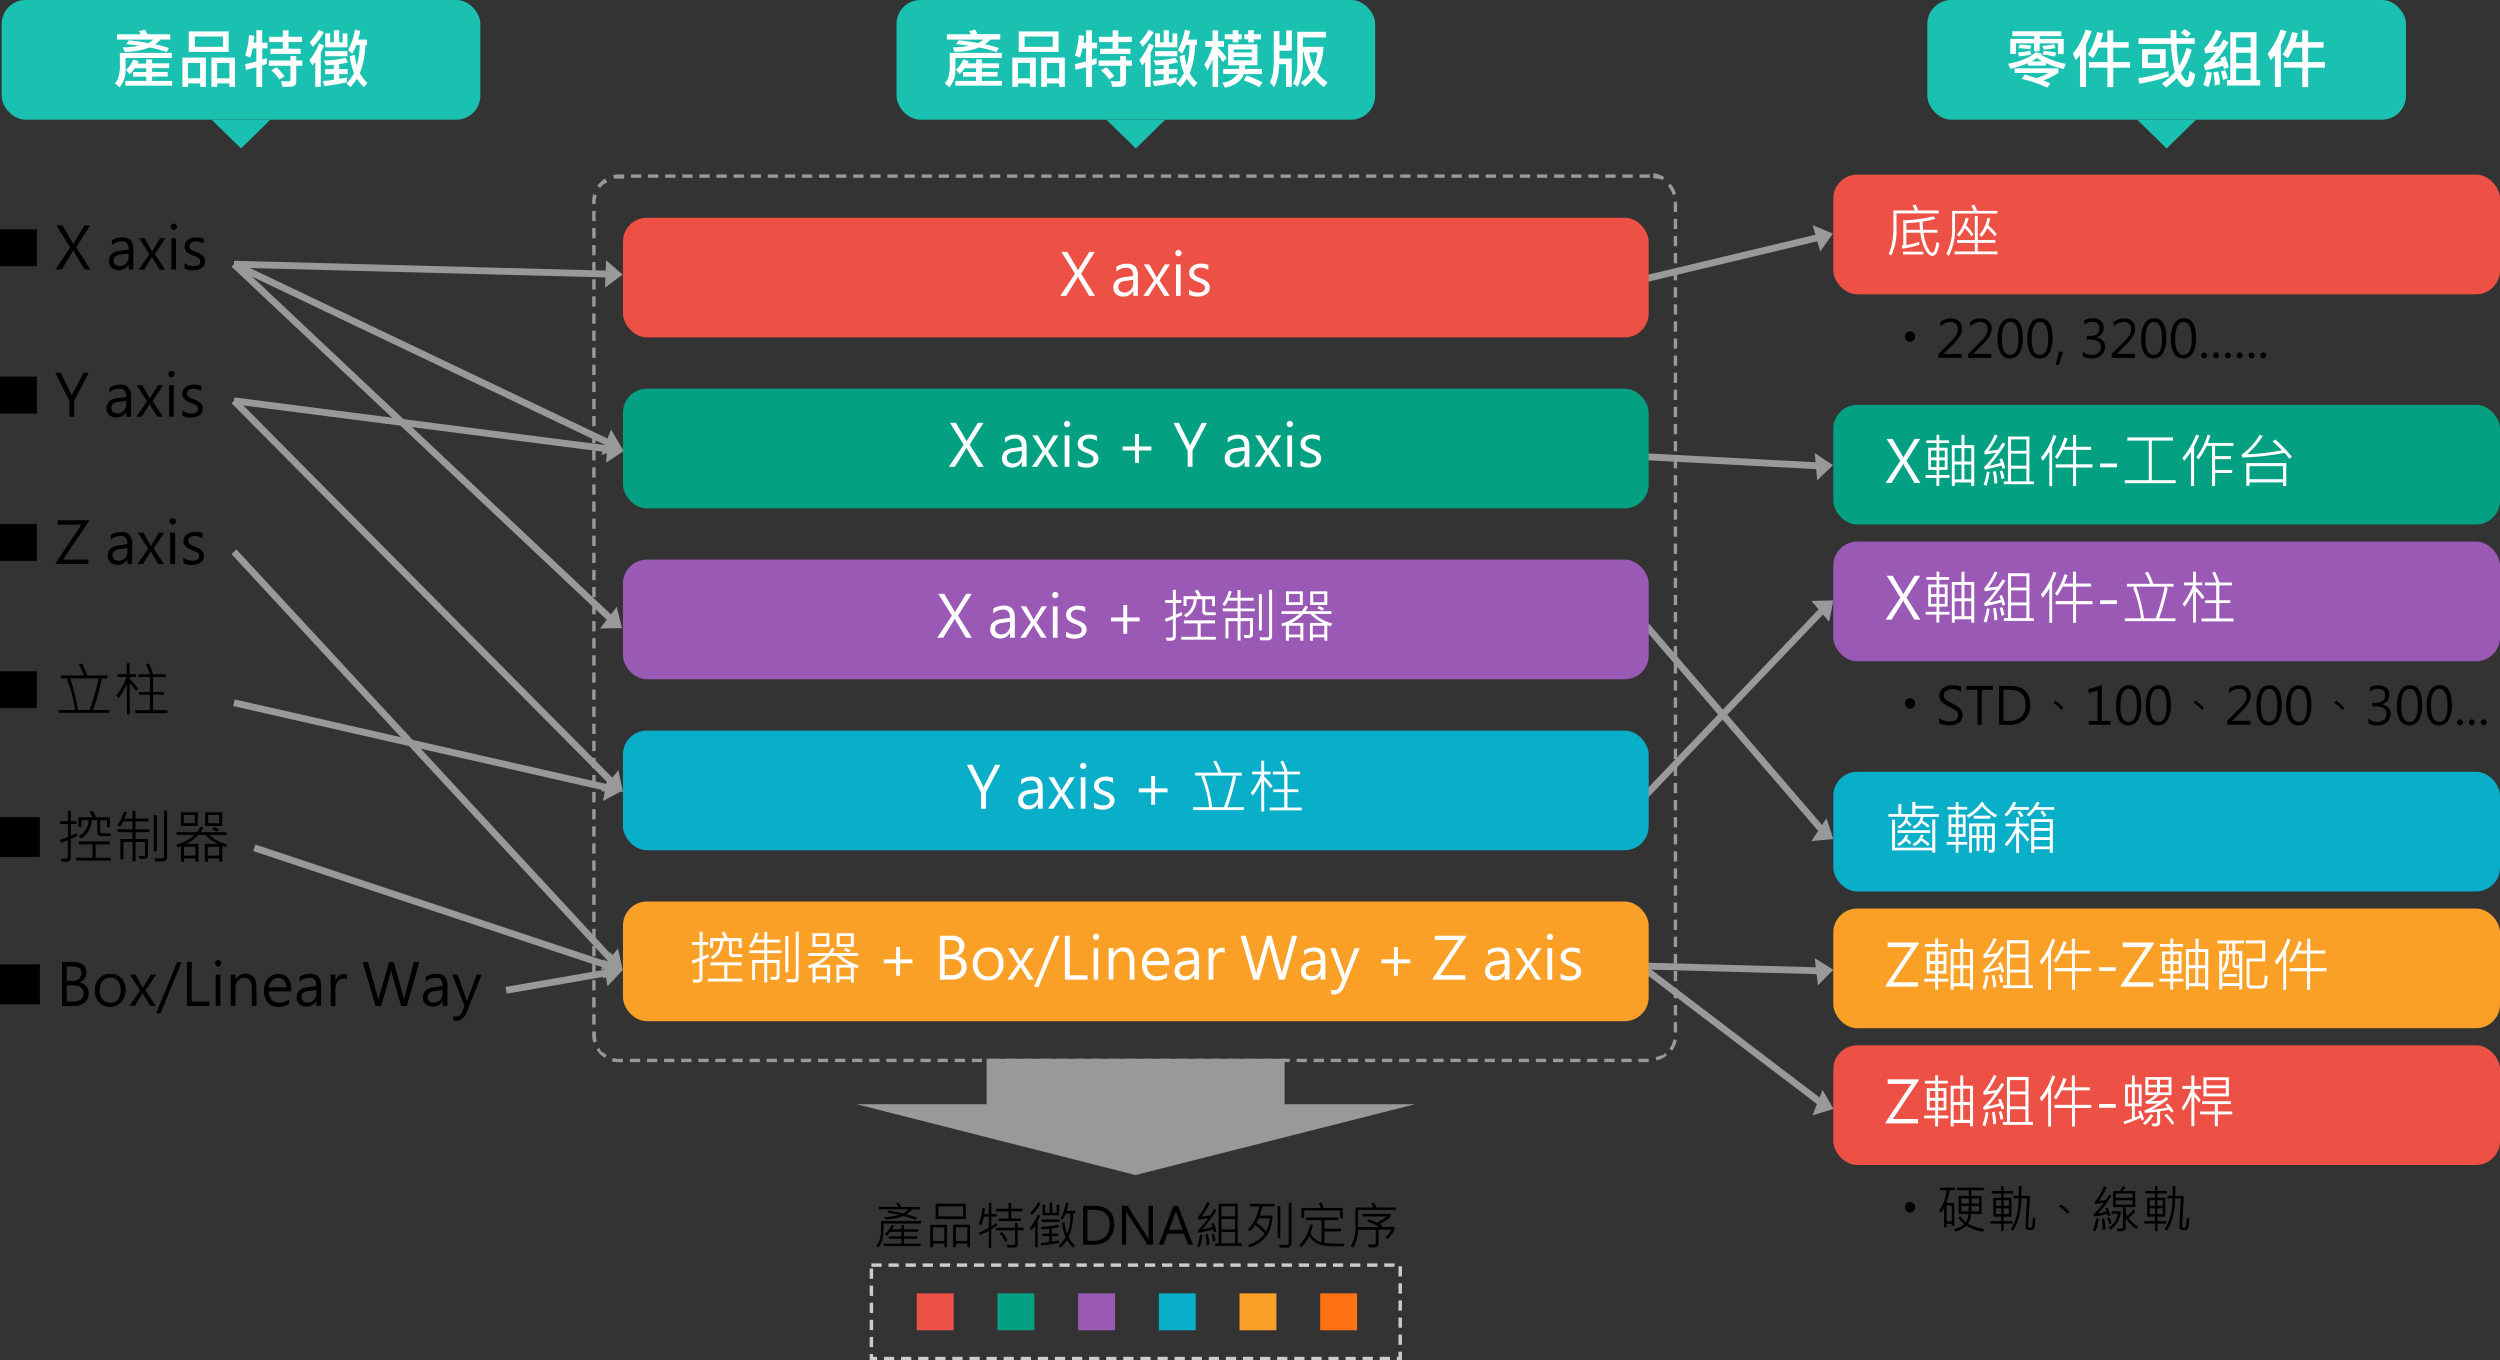 <svg id="a93396f1-449a-47e9-8b39-7ae063d17441" data-name="圖層 1" xmlns="http://www.w3.org/2000/svg" viewBox="0 0 731.21 397.85"><rect x="0" y="0" width="731.21" height="397.85" fill="#333333" stroke="none"/><title>section3-illust4</title><path d="M621.33,134.33h-3v1h3v-1Zm-5,0h-3v1h3v-1Zm-5,0h-3v1h3v-1Zm-5,0h-3v1h3v-1Zm-5,0h-3v1h3v-1Zm-5,0h-3v1h3v-1Zm-5,0h-3v1h3v-1Zm-5,0h-3v1h3v-1Zm-5,0h-3v1h3v-1Zm-5,0h-3v1h3v-1Zm-5,0h-3v1h3v-1Zm-5,0h-3v1h3v-1Zm-5,0h-3v1h3v-1Zm-5,0h-3v1h3v-1Zm-5,0h-3v1h3v-1Zm-5,0h-3v1h3v-1Zm-5,0h-3v1h3v-1Zm-5,0h-3v1h3v-1Zm-5,0h-3v1h3v-1Zm-5,0h-3v1h3v-1Zm-5,0h-3v1h3v-1Zm-5,0h-3v1h3v-1Zm-5,0h-3v1h3v-1Zm-5,0h-3v1h3v-1Zm-5,0h-3v1h3v-1Zm-5,0h-3v1h3v-1Zm-5,0h-3v1h3v-1Zm-5,0h-3v1h3v-1Zm-5,0h-3v1h3v-1Zm-5,0h-3v1h3v-1Zm-5,0h-3v1h3v-1Zm-5,0h-3v1h3v-1Zm-5,0h-3v1h3v-1Zm-5,0h-3v1h3v-1Zm-5,0h-3v1h3v-1Zm-5,0h-3v1h3v-1Zm-5,0h-3v1h3v-1Zm-5,0h-3v1h3v-1Zm-5,0h-3v1h3v-1Zm-5,0h-3v1h3v-1Zm-5,0h-3v1h3v-1Zm-5,0h-3v1h3v-1Zm-5,0h-3v1h3v-1Zm-5,0h-3v1h3v-1Zm-5,0h-3v1h3v-1Zm-5,0h-3v1h3v-1Zm-5,0h-3v1h3v-1Zm-5,0h-3v1h3v-1Zm-5,0h-3v1h3v-1Zm-5,0h-3v1h3v-1Zm-5,0h-3v1h3v-1Zm-5,0h-3v1h3v-1Zm-5,0h-3v1h3v-1Zm-5,0h-3v1h3v-1Zm-5,0h-3v1h3v-1Zm-5,0h-3v1h3v-1Zm-5,0h-3v1h3v-1Zm-5,0h-3v1h3v-1Zm-5,0h-3v1h3v-1Zm-5,0h-3v1h3v-1Zm-5,0H320a8,8,0,0,0-1.89.23l.24,1h0l.07,0h2.91v-1ZM316,135.41a8.09,8.09,0,0,0-2.52,2.28l.82.58.14-.18h0v0h0v0h0l0,0h0v0h0v0h.05v0h0a7.72,7.72,0,0,1,1-1h0l.06,0h.12q.35-.25.72-.48l-.5-.86Zm-3.56,4.31a8,8,0,0,0-.44,2.61V143h1v-.67h0v0h0v0h0v0h0v0h0v0h0v0h0v0h0v0h0v0h0v0h0v0h0a.17.17,0,0,1,0-.07h0v0h0v0h0a6.87,6.87,0,0,1,.36-1.77l-.94-.33ZM313,145h-1v3h1v-3Zm0,5h-1v3h1v-3Zm0,5h-1v3h1v-3Zm0,5h-1v3h1v-3Zm0,5h-1v3h1v-3Zm0,5h-1v3h1v-3Zm0,5h-1v3h1v-3Zm0,5h-1v3h1v-3Zm0,5h-1v3h1v-3Zm0,5h-1v3h1v-3Zm0,5h-1v3h1v-3Zm0,5h-1v3h1v-3Zm0,5h-1v3h1v-3Zm0,5h-1v3h1v-3Zm0,5h-1v3h1v-3Zm0,5h-1v3h1v-3Zm0,5h-1v3h1v-3Zm0,5h-1v3h1v-3Zm0,5h-1v3h1v-3Zm0,5h-1v3h1v-3Zm0,5h-1v3h1v-3Zm0,5h-1v3h1v-3Zm0,5h-1v3h1v-3Zm0,5h-1v3h1v-3Zm0,5h-1v3h1v-3Zm0,5h-1v3h1v-3Zm0,5h-1v3h1v-3Zm0,5h-1v3h1v-3Zm0,5h-1v3h1v-3Zm0,5h-1v3h1v-3Zm0,5h-1v3h1v-3Zm0,5h-1v3h1v-3Zm0,5h-1v3h1v-3Zm0,5h-1v3h1v-3Zm0,5h-1v3h1v-3Zm0,5h-1v3h1v-3Zm0,5h-1v3h1v-3Zm0,5h-1v3h1v-3Zm0,5h-1v3h1v-3Zm0,5h-1v3h1v-3Zm0,5h-1v3h1v-3Zm0,5h-1v3h1v-3Zm0,5h-1v3h1v-3Zm0,5h-1v3h1v-3Zm0,5h-1v3h1v-3Zm0,5h-1v3h1v-3Zm0,5h-1v3h1v-3Zm0,5h-1v3h1v-3Zm0,5h-1v1a8.17,8.17,0,0,0,.32,2.26l1-.28v0h0v0h0v0h0v0h0v0h0v0h0v-.06h0a6.39,6.39,0,0,1-.21-1.39h0v-.06h0v0h0v-.06h0v0h0v0h0v0h0v0h0v0h0v-1Zm1.11,4.79-.84.54a8,8,0,0,0,2.41,2.4l.54-.84a6.82,6.82,0,0,1-1-.74h-.06l-.06-.06H315l0,0h0l0,0h-.08v0h0l-.07-.07h0l0,0h0a8,8,0,0,1-.51-.64h0l0,0h0a.76.76,0,0,0-.08-.11h0v0h0v0h0v0Zm3.92,2.93-.28,1A8.16,8.16,0,0,0,320,394h1v-1h-1.58a7.37,7.37,0,0,1-1.34-.24h0l-.06,0Zm8,.28h-3v1h3v-1Zm5,0h-3v1h3v-1Zm5,0h-3v1h3v-1Zm5,0h-3v1h3v-1Zm5,0h-3v1h3v-1Zm5,0h-3v1h3v-1Zm5,0h-3v1h3v-1Zm5,0h-3v1h3v-1Zm5,0h-3v1h3v-1Zm5,0h-3v1h3v-1Zm5,0h-3v1h3v-1Zm5,0h-3v1h3v-1Zm5,0h-3v1h3v-1Zm5,0h-3v1h3v-1Zm5,0h-3v1h3v-1Zm5,0h-3v1h3v-1Zm5,0h-3v1h3v-1Zm5,0h-3v1h3v-1Zm5,0h-3v1h3v-1Zm5,0h-3v1h3v-1Zm5,0h-3v1h3v-1Zm5,0h-3v1h3v-1Zm5,0h-3v1h3v-1Zm5,0h-3v1h3v-1Zm5,0h-3v1h3v-1Zm5,0h-3v1h3v-1Zm5,0h-3v1h3v-1Zm5,0h-3v1h3v-1Zm5,0h-3v1h3v-1Zm5,0h-3v1h3v-1Zm5,0h-3v1h3v-1Zm5,0h-3v1h3v-1Zm5,0h-3v1h3v-1Zm5,0h-3v1h3v-1Zm5,0h-3v1h3v-1Zm5,0h-3v1h3v-1Zm5,0h-3v1h3v-1Zm5,0h-3v1h3v-1Zm5,0h-3v1h3v-1Zm5,0h-3v1h3v-1Zm5,0h-3v1h3v-1Zm5,0h-3v1h3v-1Zm5,0h-3v1h3v-1Zm5,0h-3v1h3v-1Zm5,0h-3v1h3v-1Zm5,0h-3v1h3v-1Zm5,0h-3v1h3v-1Zm5,0h-3v1h3v-1Zm5,0h-3v1h3v-1Zm5,0h-3v1h3v-1Zm5,0h-3v1h3v-1Zm5,0h-3v1h3v-1Zm5,0h-3v1h3v-1Zm5,0h-3v1h3v-1Zm5,0h-3v1h3v-1Zm5,0h-3v1h3v-1Zm5,0h-3v1h3v-1Zm5,0h-3v1h3v-1Zm5,0h-3v1h3v-1Zm5,0h-3v1h3v-1Zm4.66-1.5a7.85,7.85,0,0,1-.76.52h-.11l0,0h-.17l-.06,0h-.11l-.13.06h-.06a6.84,6.84,0,0,1-1.25.43l.24,1a7.87,7.87,0,0,0,3.06-1.49l-.62-.78Zm2.54-4.18a7,7,0,0,1-1.17,2.73l.82.58a7.78,7.78,0,0,0,1.33-3.13l-1-.18Zm1.12-5h-1v3h1v-3Zm0-5h-1v3h1v-3Zm0-5h-1v3h1v-3Zm0-5h-1v3h1v-3Zm0-5h-1v3h1v-3Zm0-5h-1v3h1v-3Zm0-5h-1v3h1v-3Zm0-5h-1v3h1v-3Zm0-5h-1v3h1v-3Zm0-5h-1v3h1v-3Zm0-5h-1v3h1v-3Zm0-5h-1v3h1v-3Zm0-5h-1v3h1v-3Zm0-5h-1v3h1v-3Zm0-5h-1v3h1v-3Zm0-5h-1v3h1v-3Zm0-5h-1v3h1v-3Zm0-5h-1v3h1v-3Zm0-5h-1v3h1v-3Zm0-5h-1v3h1v-3Zm0-5h-1v3h1v-3Zm0-5h-1v3h1v-3Zm0-5h-1v3h1v-3Zm0-5h-1v3h1v-3Zm0-5h-1v3h1v-3Zm0-5h-1v3h1v-3Zm0-5h-1v3h1v-3Zm0-5h-1v3h1v-3Zm0-5h-1v3h1v-3Zm0-5h-1v3h1v-3Zm0-5h-1v3h1v-3Zm0-5h-1v3h1v-3Zm0-5h-1v3h1v-3Zm0-5h-1v3h1v-3Zm0-5h-1v3h1v-3Zm0-5h-1v3h1v-3Zm0-5h-1v3h1v-3Zm0-5h-1v3h1v-3Zm0-5h-1v3h1v-3Zm0-5h-1v3h1v-3Zm0-5h-1v3h1v-3Zm0-5h-1v3h1v-3Zm0-5h-1v3h1v-3Zm0-5h-1v3h1v-3Zm0-5h-1v3h1v-3Zm0-5h-1v3h1v-3Zm0-5h-1v3h1v-3Zm0-5h-1v3h1v-3Zm0-5h-1v3h1v-3Zm-2-5.25-.75.66a7.08,7.08,0,0,1,1.43,2.61l1-.28a8,8,0,0,0-1.64-3Zm-4.91-2.67-.14,1c.27,0,.54.1.8.16h.09l.1,0h.39l.08,0h.13l.18.08h0l.15.07h.12l.06,0h.16l.12.07h0l.37.22.54-.84a7.88,7.88,0,0,0-3.19-1.19Z" transform="translate(-138.79 -83.32)" style="fill:#999"/><rect x="0.49" width="140" height="35" rx="7" style="fill:#1ac1b0"/><path d="M189.08,100.28H175.52v3.12a7.86,7.86,0,0,1-1.75,5.46l-1.35-1.2a4.56,4.56,0,0,0,1-1.72,11.49,11.49,0,0,0,.43-3.66v-3.5h15.19Zm-.47-5.4h-2.83a9.36,9.36,0,0,1-1.66,1.38,38.92,38.92,0,0,1,4.07,1.1l-.63,1.16a44.6,44.6,0,0,0-5.07-1.32,18.86,18.86,0,0,1-7.28,1.24l-.49-1.29a22.64,22.64,0,0,0,4.73-.44,32.62,32.62,0,0,0-3.73-.47l.76-1.12c1.79.16,3.68.43,5.69.79a8.9,8.9,0,0,0,1.48-1H173V93.35h7c-.16-.31-.34-.62-.54-.95l1.72-.36c.26.41.51.85.75,1.31h6.61Zm.51,13.49H175.48V107h6.08v-1.25h-3.84v-1.37h3.84v-1.1h-3.34a8.37,8.37,0,0,1-1.54,1.78l-1.05-1.32a7.2,7.2,0,0,0,2.11-3l1.57.48a2.66,2.66,0,0,1-.27.68h2.52V100.7h1.72v1.14h5v1.41h-5v1.1h4.55v1.37h-4.55V107h5.84Z" transform="translate(-138.79 -83.32)" style="fill:#fff"/><path d="M199,108.72h-1.69v-1h-3.52v1h-1.65v-8.55H199Zm-1.69-2.51v-4.46h-3.52v4.46Zm8.36-7.71H194v-6h11.67ZM204,97v-3h-8.23v3Zm3.54,11.72h-1.66v-1H202.3v1h-1.67v-8.55h6.89Zm-1.66-2.49v-4.48H202.3v4.48Z" transform="translate(-138.79 -83.32)" style="fill:#fff"/><path d="M217,97.47h-1.49v3.25c.31-.08.76-.23,1.34-.44l0,1.71-1.38.48v6.27h-1.7V103c-1.36.35-2.37.6-3.05.73l-.25-1.66c1-.18,2.08-.45,3.3-.79V97.47h-1.06a21,21,0,0,1-.74,2.72l-1.47-.67a24.5,24.5,0,0,0,1.13-5.94l1.54.21c0,.45-.09,1.12-.2,2h.8V92.18h1.7V95.8H217Zm10.21,5.08h-1.77v4.59a1.55,1.55,0,0,1-.3,1,1.34,1.34,0,0,1-.7.46,6.47,6.47,0,0,1-1.44.11l-1.58,0-.45-1.67q.94.06,1.62.06a2.92,2.92,0,0,0,1-.09.35.35,0,0,0,.15-.31v-4.14h-6.33V101h6.33V99.72h1.69V101h1.77Zm-.08-6.92h-3.95v1.94h3.53v1.55h-8.82V97.57h3.63V95.63h-4V94.09h4v-1.9h1.67v1.9h3.95Zm-5.11,10-1.52.94a11.72,11.72,0,0,0-2.38-2.66l1.54-.93A15.36,15.36,0,0,1,222,105.63Z" transform="translate(-138.79 -83.32)" style="fill:#fff"/><path d="M233.5,92.74a17.69,17.69,0,0,1-3.24,4.3l-.91-1.39a14.86,14.86,0,0,0,2.7-3.6Zm.11,3.88-1,2.11v10H231v-7.26c-.38.46-.67.78-.86,1l-.83-1.6A16.15,16.15,0,0,0,232.12,96Zm7,4.9a24.13,24.13,0,0,1-2.64.57v1.42h2.49V105H238v1.36a16.29,16.29,0,0,0,2.22-.42v1.47q-3.41.73-6.51,1.1l-.52-1.46c1.55-.16,2.63-.3,3.26-.42V105H233.9v-1.47h2.52v-1.25a22.35,22.35,0,0,1-2.32.15l-.63-1.4a30.92,30.92,0,0,0,6.34-.8Zm-.19-1.75h-6.54v-1.5h6.54Zm0-2.6h-6.5v-4.1h1.45V95.7h1.06V92.18H238V95.7H239V93.08h1.41Zm5.83,10.43-1,1.17h-.06a13.56,13.56,0,0,1-2-2.43,15.21,15.21,0,0,1-1.91,2.46l-1.16-1.07a12.35,12.35,0,0,0,2.21-3,20.35,20.35,0,0,1-1.24-5l1.47-.36a21.47,21.47,0,0,0,.59,3.12,24.25,24.25,0,0,0,.85-6h-1a16.21,16.21,0,0,1-1.21,2.56l-1.18-1.08a20.62,20.62,0,0,0,2-5.93l1.56.31c-.16.74-.36,1.59-.62,2.55h2.59v1.59h-.51a24.33,24.33,0,0,1-1.59,8.27A12.9,12.9,0,0,0,246.25,107.6Z" transform="translate(-138.79 -83.32)" style="fill:#fff"/><polygon points="79.1 35 70.49 43.42 61.87 35 79.1 35" style="fill:#1ac1b0"/><rect x="536.21" y="51.08" width="195" height="35" rx="7" style="fill:#ed5145"/><path d="M705.86,145.74H693.49v4.7a15.94,15.94,0,0,1-1.56,7.63l-.74-.54a11.76,11.76,0,0,0,1-3.14,31.25,31.25,0,0,0,.4-5.72v-3.79h6.27a6.23,6.23,0,0,0-.7-1.49l.89-.24a13.35,13.35,0,0,1,.78,1.73h6Zm.15,8.78a9.93,9.93,0,0,1-.78,2.72,1.43,1.43,0,0,1-1.27.91c-.79,0-1.53-.72-2.22-2.14a13.1,13.1,0,0,1-1.26-4.62h-4.12V155a33.25,33.25,0,0,0,3.79-.94v.86a28,28,0,0,1-4.93,1.13l-.24-.82a.59.59,0,0,0,.49-.59v-6.89a38.76,38.76,0,0,0,8.88-1.18l.49.76a25.61,25.61,0,0,1-3.69.78,14.07,14.07,0,0,0,.12,2.43h4.19v.85h-4.07a12.73,12.73,0,0,0,1.11,4.12c.57,1.17,1,1.75,1.41,1.75.53,0,1-1.06,1.27-3.18Zm-4.7,3.23H695.4v-.83h5.91Zm-.94-7.21c-.09-.91-.14-1.66-.14-2.27-1.2.15-2.49.25-3.87.32v1.95Z" transform="translate(-138.79 -83.32)" style="fill:#fff"/><path d="M723,145.77H710.6v4a17.16,17.16,0,0,1-1.8,8.4l-.73-.61a15.76,15.76,0,0,0,1.69-7.86V145h6.35a8.3,8.3,0,0,0-.78-1.48l.88-.37a13.6,13.6,0,0,1,.87,1.85H723Zm0,11.1v.81H710.47v-.81h5.93v-2.5h-5.18v-.83h5.18v-7.07h.85v7.06h5.13v.83h-5.13v2.5Zm-7-5-.62.61a10.31,10.31,0,0,0-1.9-2.38,11.55,11.55,0,0,1-1.66,2.45l-.69-.6a10.87,10.87,0,0,0,2.59-5l.89.24c-.18.6-.43,1.29-.73,2.07A14.11,14.11,0,0,1,716,151.89Zm6.81-.07-.62.66A10.29,10.29,0,0,0,720,150.1a10,10,0,0,1-1.64,2.52l-.61-.65a10.08,10.08,0,0,0,2.31-5l.83.26a10.37,10.37,0,0,1-.55,2A15.38,15.38,0,0,1,722.8,151.82Z" transform="translate(-138.79 -83.32)" style="fill:#fff"/><path d="M697.5,180.23a1.42,1.42,0,0,1,1,.47,1.39,1.39,0,0,1,.41,1.05,1.56,1.56,0,0,1-.41,1.06,1.46,1.46,0,0,1-1,.47,1.4,1.4,0,0,1-1.11-.47,1.56,1.56,0,0,1-.41-1.06,1.42,1.42,0,0,1,1.52-1.52Z" transform="translate(-138.79 -83.32)"/><path d="M712.54,188h-6.79v-1.11l3.31-3.33a12.86,12.86,0,0,0,2-2.39,3.49,3.49,0,0,0,.37-1.58,2,2,0,0,0-.57-1.55,2.25,2.25,0,0,0-1.62-.54,4.25,4.25,0,0,0-2.92,1.31v-1.3a4.77,4.77,0,0,1,3.08-1.05,3.31,3.31,0,0,1,2.34.81,2.86,2.86,0,0,1,.89,2.21,4.23,4.23,0,0,1-.59,2.1,13.35,13.35,0,0,1-2.2,2.66l-2.64,2.61v0h5.32Z" transform="translate(-138.79 -83.32)"/><path d="M721.24,188h-6.79v-1.11l3.3-3.33a12.08,12.08,0,0,0,2-2.39,3.5,3.5,0,0,0,.38-1.58,2,2,0,0,0-.57-1.55,2.27,2.27,0,0,0-1.63-.54,4.29,4.29,0,0,0-2.92,1.31v-1.3a4.79,4.79,0,0,1,3.08-1.05,3.34,3.34,0,0,1,2.35.81,2.85,2.85,0,0,1,.88,2.21,4.22,4.22,0,0,1-.58,2.1,13.72,13.72,0,0,1-2.2,2.66l-2.65,2.61v0h5.33Z" transform="translate(-138.79 -83.32)"/><path d="M723.08,182.51a8.65,8.65,0,0,1,1-4.55,3.16,3.16,0,0,1,2.83-1.54q3.54,0,3.54,5.81a8.15,8.15,0,0,1-1,4.37,3.12,3.12,0,0,1-2.82,1.55,2.94,2.94,0,0,1-2.64-1.48A8,8,0,0,1,723.08,182.51Zm1.24-.06c0,3.1.81,4.66,2.43,4.66s2.41-1.58,2.41-4.73-.78-4.91-2.35-4.91S724.32,179.13,724.32,182.45Z" transform="translate(-138.79 -83.32)"/><path d="M731.77,182.51a8.64,8.64,0,0,1,1-4.55,3.13,3.13,0,0,1,2.82-1.54q3.54,0,3.54,5.81a8.16,8.16,0,0,1-1,4.37,3.15,3.15,0,0,1-2.83,1.55,2.91,2.91,0,0,1-2.63-1.48A7.93,7.93,0,0,1,731.77,182.51Zm1.25-.06c0,3.1.81,4.66,2.43,4.66s2.41-1.58,2.41-4.73-.79-4.91-2.35-4.91S733,179.13,733,182.45Z" transform="translate(-138.79 -83.32)"/><path d="M742.21,186.17l-1.27,3.88h-.86l.93-3.88Z" transform="translate(-138.79 -83.32)"/><path d="M748,186.18a4.08,4.08,0,0,0,2.62.93,2.93,2.93,0,0,0,1.91-.6,2,2,0,0,0,.73-1.63c0-1.51-1.06-2.27-3.2-2.27h-.93v-1.05H750c1.89,0,2.84-.71,2.84-2.12s-.72-2-2.17-2a3.57,3.57,0,0,0-2.25.82v-1.22a4.89,4.89,0,0,1,2.56-.65,3.37,3.37,0,0,1,2.23.74,2.42,2.42,0,0,1,.88,2,2.8,2.8,0,0,1-2.27,2.89v0a3,3,0,0,1,1.94.85,2.52,2.52,0,0,1,.74,1.86,3.05,3.05,0,0,1-1.12,2.47,4.32,4.32,0,0,1-2.85.93,4.71,4.71,0,0,1-2.55-.61Z" transform="translate(-138.79 -83.32)"/><path d="M763.22,188h-6.79v-1.11l3.3-3.33a12.08,12.08,0,0,0,2-2.39,3.5,3.5,0,0,0,.38-1.58,2,2,0,0,0-.57-1.55,2.27,2.27,0,0,0-1.63-.54,4.25,4.25,0,0,0-2.91,1.31v-1.3a4.76,4.76,0,0,1,3.07-1.05,3.34,3.34,0,0,1,2.35.81,2.85,2.85,0,0,1,.88,2.21,4.22,4.22,0,0,1-.58,2.1,13.72,13.72,0,0,1-2.2,2.66l-2.64,2.61v0h5.32Z" transform="translate(-138.79 -83.32)"/><path d="M765.06,182.51a8.54,8.54,0,0,1,1-4.55,3.13,3.13,0,0,1,2.82-1.54q3.54,0,3.54,5.81a8.25,8.25,0,0,1-1,4.37,3.15,3.15,0,0,1-2.83,1.55,2.91,2.91,0,0,1-2.63-1.48A7.93,7.93,0,0,1,765.06,182.51Zm1.24-.06c0,3.1.81,4.66,2.44,4.66s2.4-1.58,2.4-4.73-.78-4.91-2.35-4.91S766.3,179.13,766.3,182.45Z" transform="translate(-138.79 -83.32)"/><path d="M773.75,182.51a8.64,8.64,0,0,1,1-4.55,3.13,3.13,0,0,1,2.82-1.54q3.54,0,3.54,5.81a8.16,8.16,0,0,1-1,4.37,3.14,3.14,0,0,1-2.82,1.55,2.93,2.93,0,0,1-2.64-1.48A7.93,7.93,0,0,1,773.75,182.51Zm1.25-.06c0,3.1.81,4.66,2.43,4.66s2.41-1.58,2.41-4.73-.79-4.91-2.35-4.91S775,179.13,775,182.45Z" transform="translate(-138.79 -83.32)"/><path d="M782.64,187.27a.85.85,0,0,1,1.45-.61.86.86,0,0,1,.25.61.83.83,0,0,1-.26.61.78.78,0,0,1-.59.25.85.85,0,0,1-.6-.24A.83.83,0,0,1,782.64,187.27Z" transform="translate(-138.79 -83.32)"/><path d="M786.09,187.27a.83.83,0,0,1,.26-.61.81.81,0,0,1,.59-.25.79.79,0,0,1,.6.25.86.86,0,0,1-.6,1.47.85.85,0,0,1-.85-.86Z" transform="translate(-138.79 -83.32)"/><path d="M789.55,187.27a.83.83,0,0,1,.26-.61.83.83,0,0,1,1.19,0,.86.86,0,0,1-.6,1.47.85.85,0,0,1-.85-.86Z" transform="translate(-138.79 -83.32)"/><path d="M793,187.27a.82.82,0,0,1,.25-.61.83.83,0,0,1,.6-.25.82.82,0,0,1,.6.25.86.86,0,0,1,.25.61.83.83,0,0,1-.26.61.78.78,0,0,1-.59.25.86.86,0,0,1-.6-.24A.83.83,0,0,1,793,187.27Z" transform="translate(-138.79 -83.32)"/><path d="M796.46,187.27a.83.83,0,0,1,.26-.61.81.81,0,0,1,.59-.25.82.82,0,0,1,.61.25.85.85,0,0,1,.24.61.85.85,0,0,1-.85.86.85.85,0,0,1-.85-.86Z" transform="translate(-138.79 -83.32)"/><path d="M799.92,187.27a.83.83,0,0,1,.26-.61.81.81,0,0,1,.59-.25.79.79,0,0,1,.6.25.86.86,0,0,1-.6,1.47.85.85,0,0,1-.85-.86Z" transform="translate(-138.79 -83.32)"/><rect x="536.21" y="118.41" width="195" height="35" rx="7" style="fill:#04a082"/><path d="M700.47,224.57h-1.73l-3-5a4,4,0,0,1-.3-.62h0l-.3.62-3.1,5h-1.75l4.32-6.47-4-6.39h1.74l2.68,4.57c.17.3.33.6.46.89h0a7,7,0,0,1,.51-.93l2.77-4.53h1.64l-4,6.38Z" transform="translate(-138.79 -83.32)" style="fill:#fff"/><path d="M709,223.09h-3v2.34h-.85v-2.34H702v-.83h3.2v-1.52h-2.44v-6.47h2.44v-1.36h-3v-.81h3v-1.59H706v1.59h2.86v.81H706v1.36h2.42v6.47H706v1.52h3Zm-3.82-6v-2h-1.6v2Zm0,2.85v-2h-1.6v2Zm2.43-2.85v-2H706v2Zm0,2.85v-2H706v2Zm8.61,5.5h-.87v-1h-4.81v1h-.87V213.54h2.82v-3h.87v3h2.86Zm-3.73-7.12V214.4h-2v3.91Zm0,5.22v-4.35h-2v4.35Zm2.86-5.22V214.4h-2v3.91Zm0,5.22v-4.35h-2v4.35Z" transform="translate(-138.79 -83.32)" style="fill:#fff"/><path d="M720.7,221.41a24.63,24.63,0,0,1-.88,4l-.87-.32a19.92,19.92,0,0,0,1-3.89Zm4.65-8.24a46.8,46.8,0,0,1-4.72,6.34c1-.18,2.08-.45,3.35-.81-.09-.26-.22-.61-.41-1.07l.77-.28a16.09,16.09,0,0,1,.95,2.87l-.82.23a8.7,8.7,0,0,0-.24-.94c-1.62.45-3.25.82-4.9,1.14l-.24-.75a25.38,25.38,0,0,0,3.48-4.15l-3.25.53-.18-.82a19.13,19.13,0,0,0,3.07-5l.85.27a23.23,23.23,0,0,1-2.69,4.49q1.11-.12,2.79-.39c.26-.35.71-1,1.36-2.05ZM723,224.62l-.89.16a21.85,21.85,0,0,0-.41-3.52l.83-.14A25.74,25.74,0,0,1,723,224.62Zm2-1.43-.8.26a15.58,15.58,0,0,0-.52-2.32l.74-.24A12.71,12.71,0,0,1,725.05,223.19Zm8.67,1.75h-8.79v-.83h1.2V211h6.28v13.14h1.31Zm-2.19-9.77v-3.33H727v3.33Zm0,4.37V216H727v3.5Zm0,4.57v-3.72H727v3.72Z" transform="translate(-138.79 -83.32)" style="fill:#fff"/><path d="M740.27,210.85c-.19.53-.45,1.16-.77,1.91l-.49,1.09v11.64h-.83V215.41a20.82,20.82,0,0,1-1.93,2.75l-.52-1a20,20,0,0,0,3.67-6.67Zm10.53,9.21H746v5.43h-.87v-5.43h-5.08v-.93h5.08V214.9h-3a25.72,25.72,0,0,1-1.63,2.67l-.67-.59a21.84,21.84,0,0,0,2.79-5.71l.92.31c-.39,1-.72,1.85-1,2.43h2.56v-3.48H746V214h4.4v.89H746v4.23h4.79Z" transform="translate(-138.79 -83.32)" style="fill:#fff"/><path d="M757.94,220h-4.89v-1.11h4.89Z" transform="translate(-138.79 -83.32)" style="fill:#fff"/><path d="M775.13,224.65H760.27v-.88h7V212.19H761v-.93h13.36v.93h-6.2v11.58h7Z" transform="translate(-138.79 -83.32)" style="fill:#fff"/><path d="M782,210.73c-.36.82-.7,1.55-1,2.21l-.47.94v11.57h-.92v-9.94a31.78,31.78,0,0,1-2,2.6l-.49-.85a24.27,24.27,0,0,0,4-6.82Zm10.06,3h-5.39v3h4.64v.87h-4.64v3.17h5v.89h-5v3.82h-.9V213.74h-1.58a19,19,0,0,1-2.41,4l-.6-.73a18.9,18.9,0,0,0,3.3-6.6l.8.34c-.1.38-.34,1.09-.71,2.13H792Z" transform="translate(-138.79 -83.32)" style="fill:#fff"/><path d="M809.11,216.93l-.73.57a13.82,13.82,0,0,0-1.43-1.72,75.08,75.08,0,0,1-12.28,1.35l-.25-.82a18.82,18.82,0,0,0,5.28-5.8l.91.31a21.29,21.29,0,0,1-4.59,5.33A57.21,57.21,0,0,0,806.2,215a27.7,27.7,0,0,0-2.74-2.56l.78-.58A36.44,36.44,0,0,1,809.11,216.93Zm-1.63,8.55h-.94v-1.06h-9.81v1h-.93v-6.66h11.68Zm-.94-2v-3.81h-9.81v3.81Z" transform="translate(-138.79 -83.32)" style="fill:#fff"/><rect x="536.21" y="158.41" width="195" height="35" rx="7" style="fill:#9b59b6"/><path d="M700.47,264.57h-1.73l-3-5a4,4,0,0,1-.3-.62h0l-.3.62-3.1,5h-1.75l4.32-6.47-4-6.39h1.74l2.68,4.57c.17.3.33.6.46.89h0a7,7,0,0,1,.51-.93l2.77-4.53h1.64l-4,6.38Z" transform="translate(-138.79 -83.32)" style="fill:#fff"/><path d="M709,263.09h-3v2.34h-.85v-2.34H702v-.83h3.2v-1.52h-2.44v-6.47h2.44v-1.36h-3v-.81h3v-1.59H706v1.59h2.86v.81H706v1.36h2.42v6.47H706v1.52h3Zm-3.82-6v-2h-1.6v2Zm0,2.85v-2h-1.6v2Zm2.43-2.85v-2H706v2Zm0,2.85v-2H706v2Zm8.61,5.5h-.87v-1h-4.81v1h-.87V253.54h2.82v-3h.87v3h2.86Zm-3.73-7.12V254.4h-2v3.91Zm0,5.22v-4.35h-2v4.35Zm2.86-5.22V254.4h-2v3.91Zm0,5.22v-4.35h-2v4.35Z" transform="translate(-138.79 -83.32)" style="fill:#fff"/><path d="M720.7,261.41a24.63,24.63,0,0,1-.88,4l-.87-.32a19.92,19.92,0,0,0,1-3.89Zm4.65-8.24a46.8,46.8,0,0,1-4.72,6.34c1-.18,2.08-.45,3.35-.81-.09-.26-.22-.61-.41-1.07l.77-.28a16.09,16.09,0,0,1,.95,2.87l-.82.23a8.7,8.7,0,0,0-.24-.94c-1.62.45-3.25.82-4.9,1.14l-.24-.75a25.38,25.38,0,0,0,3.48-4.15l-3.25.53-.18-.82a19.13,19.13,0,0,0,3.07-5l.85.27a23.23,23.23,0,0,1-2.69,4.49q1.11-.12,2.79-.39c.26-.35.71-1,1.36-2.05ZM723,264.62l-.89.16a21.85,21.85,0,0,0-.41-3.52l.83-.14A25.74,25.74,0,0,1,723,264.62Zm2-1.43-.8.26a15.58,15.58,0,0,0-.52-2.32l.74-.24A12.71,12.71,0,0,1,725.05,263.19Zm8.67,1.75h-8.79v-.83h1.2V251h6.28v13.14h1.31Zm-2.19-9.77v-3.33H727v3.33Zm0,4.37V256H727v3.5Zm0,4.57v-3.72H727v3.72Z" transform="translate(-138.79 -83.32)" style="fill:#fff"/><path d="M740.27,250.85c-.19.53-.45,1.16-.77,1.91l-.49,1.09v11.64h-.83V255.41a20.82,20.82,0,0,1-1.93,2.75l-.52-1a20,20,0,0,0,3.67-6.67Zm10.53,9.21H746v5.43h-.87v-5.43h-5.08v-.93h5.08V254.9h-3a25.72,25.72,0,0,1-1.63,2.67l-.67-.59a21.84,21.84,0,0,0,2.79-5.71l.92.31c-.39,1-.72,1.85-1,2.43h2.56v-3.48H746V254h4.4v.89H746v4.23h4.79Z" transform="translate(-138.79 -83.32)" style="fill:#fff"/><path d="M757.94,260h-4.89v-1.11h4.89Z" transform="translate(-138.79 -83.32)" style="fill:#fff"/><path d="M775.07,265H760.28v-.83H765a31.62,31.62,0,0,0-2.3-8.88l.53-.37h-2.35v-.85h6.77a17.74,17.74,0,0,0-1.48-3.25l.88-.27a20.85,20.85,0,0,1,1.54,3.52h5.91v.85h-2.21l.51.41a65.53,65.53,0,0,1-2.51,8.84h4.8Zm-3.14-10.08H763.6a49.53,49.53,0,0,1,2.28,9.25h3.42A58.83,58.83,0,0,0,771.93,254.9Z" transform="translate(-138.79 -83.32)" style="fill:#fff"/><path d="M783.54,258l-.66.58a24.56,24.56,0,0,0-1.8-2.28v9.11h-.85v-8.88a21.61,21.61,0,0,1-2.45,4.19l-.63-.75a20.56,20.56,0,0,0,3.05-5.45h-2.63v-.84h2.66v-3.16h.85v3.16h1.86v.84h-1.86v.59A15.22,15.22,0,0,1,783.54,258Zm8.52,7.07H782.7v-.85H787v-4.52h-3.23v-.82H787v-4.35h-3.33v-.82H787a15.83,15.83,0,0,0-1.19-2.85l.8-.36a17.36,17.36,0,0,1,1.32,3.21h3.66v.82h-3.69v4.35h3.2v.82h-3.2v4.52h4.17Z" transform="translate(-138.79 -83.32)" style="fill:#fff"/><path d="M697.5,287.56a1.46,1.46,0,0,1,1,.47,1.39,1.39,0,0,1,.41,1.05,1.54,1.54,0,0,1-.41,1.06,1.46,1.46,0,0,1-1,.47,1.4,1.4,0,0,1-1.11-.47,1.54,1.54,0,0,1-.41-1.06,1.44,1.44,0,0,1,1.52-1.52Z" transform="translate(-138.79 -83.32)"/><path d="M706,293.32a3.71,3.71,0,0,0,1.38.72,5.23,5.23,0,0,0,1.66.29c1.65,0,2.47-.6,2.47-1.8a1.65,1.65,0,0,0-.25-.9,2.53,2.53,0,0,0-.7-.68,19.42,19.42,0,0,0-1.71-.95,6.79,6.79,0,0,1-2.34-1.65,2.7,2.7,0,0,1-.49-1.59,2.6,2.6,0,0,1,1.11-2.19,4.58,4.58,0,0,1,2.8-.82,5.2,5.2,0,0,1,2.41.4v1.45a4.41,4.41,0,0,0-2.57-.69,3.07,3.07,0,0,0-1.76.46,1.46,1.46,0,0,0-.68,1.28,1.62,1.62,0,0,0,.24.89,2.26,2.26,0,0,0,.65.66q.4.27,1.59.87a7.47,7.47,0,0,1,2.34,1.61,2.8,2.8,0,0,1-.39,4,4.88,4.88,0,0,1-3,.79,8.44,8.44,0,0,1-1.51-.19,3.49,3.49,0,0,1-1.3-.47Z" transform="translate(-138.79 -83.32)"/><path d="M721.7,285.08h-3.27v10.21h-1.26V285.08h-3.26v-1.14h7.79Z" transform="translate(-138.79 -83.32)"/><path d="M723.5,295.29V283.94h3.08q6,0,6,5.53A5.66,5.66,0,0,1,731,293.7a6.11,6.11,0,0,1-4.49,1.59Zm1.25-10.21v9.06h1.72a4.88,4.88,0,0,0,3.53-1.21,4.53,4.53,0,0,0,1.26-3.42q0-4.42-4.71-4.43Z" transform="translate(-138.79 -83.32)"/><path d="M742.29,290.41l-.52.57a16,16,0,0,0-2.42-2.15l.56-.58A14.36,14.36,0,0,1,742.29,290.41Z" transform="translate(-138.79 -83.32)"/><path d="M756.09,295.29h-6.38v-1.1h2.58v-8.92l-2.64.8v-1.18l3.87-1.21v10.51h2.57Z" transform="translate(-138.79 -83.32)"/><path d="M757.71,289.84a8.58,8.58,0,0,1,1-4.54,3.16,3.16,0,0,1,2.83-1.55c2.36,0,3.53,1.94,3.53,5.82a8.14,8.14,0,0,1-1,4.36,3.12,3.12,0,0,1-2.82,1.55,2.94,2.94,0,0,1-2.64-1.48A8,8,0,0,1,757.71,289.84Zm1.24-.06c0,3.1.81,4.66,2.43,4.66s2.41-1.58,2.41-4.73-.78-4.91-2.35-4.91S759,286.46,759,289.78Z" transform="translate(-138.79 -83.32)"/><path d="M766.4,289.84a8.48,8.48,0,0,1,1-4.54,3.14,3.14,0,0,1,2.82-1.55q3.54,0,3.54,5.82a8.24,8.24,0,0,1-1,4.36,3.15,3.15,0,0,1-2.83,1.55,2.91,2.91,0,0,1-2.63-1.48A7.93,7.93,0,0,1,766.4,289.84Zm1.24-.06c0,3.1.82,4.66,2.44,4.66s2.41-1.58,2.41-4.73-.79-4.91-2.36-4.91S767.64,286.46,767.64,289.78Z" transform="translate(-138.79 -83.32)"/><path d="M783.38,290.41l-.53.57a15.51,15.51,0,0,0-2.42-2.15l.56-.58A14.89,14.89,0,0,1,783.38,290.41Z" transform="translate(-138.79 -83.32)"/><path d="M797,295.29h-6.79v-1.11l3.3-3.33a12.08,12.08,0,0,0,2-2.39,3.5,3.5,0,0,0,.38-1.58,2,2,0,0,0-.57-1.55,2.27,2.27,0,0,0-1.63-.54,4.29,4.29,0,0,0-2.92,1.31v-1.3a4.79,4.79,0,0,1,3.08-1.05,3.34,3.34,0,0,1,2.35.81,2.86,2.86,0,0,1,.88,2.21,4.22,4.22,0,0,1-.58,2.1,13.72,13.72,0,0,1-2.2,2.66l-2.65,2.61v0H797Z" transform="translate(-138.79 -83.32)"/><path d="M798.79,289.84a8.58,8.58,0,0,1,1-4.54,3.17,3.17,0,0,1,2.83-1.55q3.54,0,3.54,5.82a8.14,8.14,0,0,1-1,4.36,3.12,3.12,0,0,1-2.82,1.55A2.91,2.91,0,0,1,799.7,294,7.93,7.93,0,0,1,798.79,289.84Zm1.24-.06c0,3.1.81,4.66,2.43,4.66s2.41-1.58,2.41-4.73-.78-4.91-2.35-4.91S800,286.46,800,289.78Z" transform="translate(-138.79 -83.32)"/><path d="M807.48,289.84a8.58,8.58,0,0,1,1-4.54,3.14,3.14,0,0,1,2.82-1.55q3.54,0,3.54,5.82a8.14,8.14,0,0,1-1,4.36,3.14,3.14,0,0,1-2.82,1.55,2.92,2.92,0,0,1-2.64-1.48A7.93,7.93,0,0,1,807.48,289.84Zm1.25-.06c0,3.1.81,4.66,2.43,4.66s2.41-1.58,2.41-4.73-.79-4.91-2.35-4.91S808.73,286.46,808.73,289.78Z" transform="translate(-138.79 -83.32)"/><path d="M824.46,290.41l-.53.57a15.51,15.51,0,0,0-2.42-2.15l.56-.58A14.47,14.47,0,0,1,824.46,290.41Z" transform="translate(-138.79 -83.32)"/><path d="M831.51,293.51a4.1,4.1,0,0,0,2.62.93,2.93,2.93,0,0,0,1.91-.6,2,2,0,0,0,.74-1.63c0-1.51-1.07-2.27-3.2-2.27h-.94v-1.05h.89c1.9,0,2.85-.71,2.85-2.12s-.73-2-2.17-2a3.55,3.55,0,0,0-2.26.83V284.4a4.92,4.92,0,0,1,2.56-.65,3.35,3.35,0,0,1,2.23.74,2.43,2.43,0,0,1,.89,2,2.79,2.79,0,0,1-2.28,2.89v0a3,3,0,0,1,1.94.85,2.52,2.52,0,0,1,.74,1.86,3,3,0,0,1-1.12,2.47,4.29,4.29,0,0,1-2.85.93,4.76,4.76,0,0,1-2.55-.61Z" transform="translate(-138.79 -83.32)"/><path d="M839.87,289.84a8.48,8.48,0,0,1,1-4.54,3.14,3.14,0,0,1,2.82-1.55q3.54,0,3.54,5.82a8.24,8.24,0,0,1-1,4.36,3.15,3.15,0,0,1-2.83,1.55,2.91,2.91,0,0,1-2.63-1.48A7.93,7.93,0,0,1,839.87,289.84Zm1.24-.06c0,3.1.81,4.66,2.43,4.66s2.42-1.58,2.42-4.73-.79-4.91-2.36-4.91S841.11,286.46,841.11,289.78Z" transform="translate(-138.79 -83.32)"/><path d="M848.56,289.84a8.58,8.58,0,0,1,1-4.54,3.14,3.14,0,0,1,2.82-1.55q3.54,0,3.54,5.82a8.14,8.14,0,0,1-1,4.36,3.14,3.14,0,0,1-2.82,1.55,2.94,2.94,0,0,1-2.64-1.48A8,8,0,0,1,848.56,289.84Zm1.25-.06c0,3.1.81,4.66,2.43,4.66s2.41-1.58,2.41-4.73-.78-4.91-2.35-4.91S849.81,286.46,849.81,289.78Z" transform="translate(-138.79 -83.32)"/><path d="M857.45,294.6a.84.84,0,0,1,.25-.61.85.85,0,0,1,1.2,0,.88.88,0,0,1,.25.61.83.83,0,0,1-.26.61.79.79,0,0,1-.59.25.85.85,0,0,1-.6-.24A.83.83,0,0,1,857.45,294.6Z" transform="translate(-138.79 -83.32)"/><path d="M860.9,294.6a.87.87,0,0,1,.85-.86.82.82,0,0,1,.6.25.84.84,0,0,1,.25.61.85.85,0,0,1-.85.86.85.85,0,0,1-.85-.86Z" transform="translate(-138.79 -83.32)"/><path d="M864.36,294.6a.85.85,0,0,1,1.45-.61.84.84,0,0,1,.25.61.85.85,0,0,1-.85.86.85.85,0,0,1-.85-.86Z" transform="translate(-138.79 -83.32)"/><rect x="536.21" y="225.74" width="195" height="35" rx="7" style="fill:#09aec9"/><path d="M705.9,322.25h-4.49a5.82,5.82,0,0,1-.35,1.09,11.94,11.94,0,0,1,2.13,1.52l-.54.55a11.15,11.15,0,0,0-1.89-1.39,4.94,4.94,0,0,1-2.14,1.7l-.43-.67a3.55,3.55,0,0,0,2.35-2.8h-3.6a8.33,8.33,0,0,1-.27,1,13.74,13.74,0,0,1,1.25,1.27l-.56.54c-.19-.25-.53-.62-1-1.12a4.82,4.82,0,0,1-2.18,1.75l-.4-.68a3.45,3.45,0,0,0,2.34-2.8h-5v-.81h2.91v-2.9h.87v2.9h3.2v-3.53H699V319h5.31v.83H699v1.61h6.88Zm-1.07,10.48h-.89v-.68H692.19v-9h.87v8.19h10.88V323h.89Zm-7-3-.51.6a9.33,9.33,0,0,0-1.13-1.09,6.35,6.35,0,0,1-2,1.51l-.55-.63a4.56,4.56,0,0,0,2.57-2.72l.73.14a3.33,3.33,0,0,1-.43,1.07A8.9,8.9,0,0,1,697.82,329.76Zm5.51-2.79h-9.52v-.8h9.52Zm-.12,3.23-.53.6a12.89,12.89,0,0,0-2-1.57,5.46,5.46,0,0,1-1.95,1.6l-.57-.61a4.2,4.2,0,0,0,2.44-2.76l.79.09a3.92,3.92,0,0,1-.37,1A11.83,11.83,0,0,1,703.21,330.2Z" transform="translate(-138.79 -83.32)" style="fill:#fff"/><path d="M714.19,330.38h-2.58v2.35h-.78v-2.35h-2.68v-.81h2.68v-1.49h-2.11v-6.53h2.11v-1.43h-2.45v-.8h2.45v-1.41h.78v1.41h2.56v.8h-2.56v1.43h2.07v6.53h-2.07v1.49h2.58Zm-3.36-6v-2h-1.31v2Zm0,2.92v-2.11h-1.31v2.11Zm2.07-2.9v-2h-1.29v2Zm0,2.9v-2.11h-1.29v2.11Zm10-5.53-.53.68a13.84,13.84,0,0,1-3.84-3.29,16.64,16.64,0,0,1-4,3.38l-.54-.75a12.06,12.06,0,0,0,4.35-3.94l.8.32a.68.68,0,0,1-.15.31A12.81,12.81,0,0,0,722.93,321.73Zm-.66,9.95c0,.69-.41,1-1.21,1a3.28,3.28,0,0,1-.43,0l-.28-.86c.1,0,.34,0,.71,0s.36-.11.36-.33V328.4H720v3.78h-.87V328.4h-1.38v3.78h-.83V328.4h-1.36v4.33h-.81v-8.58h7.5Zm-5.33-4.09V325H715.6v2.61Zm4-4.87h-4.85v-.86h4.85Zm-1.75,4.87V325h-1.38v2.61Zm2.27,0V325H720v2.61Z" transform="translate(-138.79 -83.32)" style="fill:#fff"/><path d="M732.21,320.17h-4.82a21.68,21.68,0,0,1-1.64,1.92l-.71-.51a11.52,11.52,0,0,0,2.63-3.77l.82.27a5,5,0,0,1-.63,1.3h4.35Zm.08,8.69-.54.69a20.18,20.18,0,0,0-2.41-2.89v6.11h-.85v-5.93a16.33,16.33,0,0,1-2.76,4l-.59-.65a17.3,17.3,0,0,0,3.32-5.18h-3.05v-.8h3.08v-1.84h.85v1.84h2.8v.8h-2.8v.61A18.83,18.83,0,0,1,732.29,328.86ZM730.63,322l-.82.37a7.09,7.09,0,0,0-1-1.51l.71-.39A5.37,5.37,0,0,1,730.63,322Zm9-1.82h-5.52a14.83,14.83,0,0,1-1.86,1.95l-.71-.5a12,12,0,0,0,3-3.83l.83.31c-.31.6-.54,1-.7,1.28h4.93Zm-.42,12.58h-.88v-1.07h-4.56v1.07h-.89v-9.84h6.33Zm-.88-7.27v-1.74h-4.56v1.74Zm0,2.68v-1.85h-4.56v1.85Zm0,2.72V329h-4.56v1.9Zm-1-9-.77.4a6.93,6.93,0,0,0-1-1.52l.76-.38A16.3,16.3,0,0,1,737.35,321.91Z" transform="translate(-138.79 -83.32)" style="fill:#fff"/><rect x="536.21" y="265.74" width="195" height="35" rx="7" style="fill:#fba026"/><path d="M700,359.32l-7.6,11.29h7.4v1.29H690.3v-.34l7.51-11.22H690.9V359H700Z" transform="translate(-138.79 -83.32)" style="fill:#fff"/><path d="M708.65,370.42h-3v2.35h-.85v-2.35h-3.2v-.83h3.2v-1.51h-2.45V361.6h2.45v-1.36h-3v-.81h3v-1.59h.85v1.59h2.86v.81h-2.86v1.36h2.42v6.48h-2.42v1.51h3Zm-3.82-6v-2h-1.6v2Zm0,2.85v-2h-1.6v2Zm2.43-2.85v-2h-1.58v2Zm0,2.85v-2h-1.58v2Zm8.61,5.51H715v-1h-4.8v1h-.87v-11.9h2.82v-3H713v3h2.86Zm-3.73-7.13v-3.91h-1.95v3.91Zm0,5.22v-4.34h-1.95v4.34Zm2.85-5.22v-3.91h-2v3.91Zm0,5.22v-4.34h-2v4.34Z" transform="translate(-138.79 -83.32)" style="fill:#fff"/><path d="M720.36,368.74a23,23,0,0,1-.88,4l-.87-.33a19.23,19.23,0,0,0,1-3.89ZM725,360.5a46.8,46.8,0,0,1-4.72,6.34c1-.18,2.07-.45,3.35-.81-.09-.26-.23-.61-.41-1.07l.77-.28a16.35,16.35,0,0,1,1,2.87l-.82.24a8.41,8.41,0,0,0-.24-1q-2.43.68-4.9,1.14l-.25-.75a25.42,25.42,0,0,0,3.49-4.15l-3.25.53-.19-.82a19.17,19.17,0,0,0,3.08-5l.85.27a23.61,23.61,0,0,1-2.69,4.5c.74-.09,1.67-.22,2.79-.4.25-.35.71-1,1.36-2.05ZM722.66,372l-.88.16a23.2,23.2,0,0,0-.41-3.52l.83-.14A24.48,24.48,0,0,1,722.66,372Zm2.06-1.43-.8.26a14.26,14.26,0,0,0-.53-2.31l.75-.25A12.71,12.71,0,0,1,724.72,370.52Zm8.67,1.76H724.6v-.83h1.19V358.31h6.29v13.14h1.31Zm-2.19-9.78v-3.33h-4.51v3.33Zm0,4.37v-3.5h-4.51v3.5Zm0,4.58v-3.73h-4.51v3.73Z" transform="translate(-138.79 -83.32)" style="fill:#fff"/><path d="M739.94,358.18c-.19.53-.45,1.16-.77,1.91l-.49,1.09v11.64h-.83V362.74a20.17,20.17,0,0,1-1.93,2.75l-.52-1a20.17,20.17,0,0,0,3.67-6.67Zm10.53,9.22h-4.79v5.42h-.87V367.4h-5.08v-.93h5.08v-4.24h-3a25.72,25.72,0,0,1-1.63,2.67l-.67-.59a21.69,21.69,0,0,0,2.79-5.71l.92.31c-.4,1-.72,1.85-1,2.43h2.56v-3.48h.87v3.48h4.4v.89h-4.4v4.24h4.79Z" transform="translate(-138.79 -83.32)" style="fill:#fff"/><path d="M757.61,367.33h-4.89v-1.11h4.89Z" transform="translate(-138.79 -83.32)" style="fill:#fff"/><path d="M768.8,359.32l-7.6,11.29h7.41v1.29h-9.55v-.34l7.51-11.22h-6.91V359h9.14Z" transform="translate(-138.79 -83.32)" style="fill:#fff"/><path d="M777.42,370.42h-3v2.35h-.85v-2.35h-3.2v-.83h3.2v-1.51h-2.44V361.6h2.44v-1.36h-3v-.81h3v-1.59h.85v1.59h2.86v.81h-2.86v1.36h2.42v6.48h-2.42v1.51h3Zm-3.83-6v-2H772v2Zm0,2.85v-2H772v2Zm2.43-2.85v-2h-1.58v2Zm0,2.85v-2h-1.58v2Zm8.61,5.51h-.87v-1H779v1h-.87v-11.9h2.82v-3h.87v3h2.86Zm-3.73-7.13v-3.91H779v3.91Zm0,5.22v-4.34H779v4.34Zm2.86-5.22v-3.91h-2v3.91Zm0,5.22v-4.34h-2v4.34Z" transform="translate(-138.79 -83.32)" style="fill:#fff"/><path d="M795.1,359.24h-2.55v2.2h2.06V372.7h-.86v-1h-5v1h-.86V361.44h2.07v-2.2h-2.59v-.82h7.76Zm-1.35,11.62V366.5H793c-.83,0-1.25-.38-1.25-1.14v-3.09h-1q0,3.87-1.59,5.33l-.35-.3v3.56Zm-3.87-8.59h-1.14v4.44Q789.88,365.47,789.88,362.27ZM793,369h-3.67v-.78H793Zm-1.32-7.56v-2.2h-1v2.2Zm2,4.2v-3.37h-1.2v3c0,.28.16.42.49.42Zm8.34,3.22a9.56,9.56,0,0,1-.36,2.73,1.31,1.31,0,0,1-.72.71,7.36,7.36,0,0,1-2.09.18,18,18,0,0,1-2.11-.07,1.08,1.08,0,0,1-.59-.35,1.35,1.35,0,0,1-.25-.89v-7.51h4.53v-4.44h-4.79v-.85h5.68v6.14h-4.58v6.58a.46.46,0,0,0,.15.33.62.62,0,0,0,.42.16c.17,0,1.09,0,2.75,0,.51,0,.82-.3.93-.88a10.93,10.93,0,0,0,.17-2.13Z" transform="translate(-138.79 -83.32)" style="fill:#fff"/><path d="M808.7,358.18c-.19.53-.44,1.16-.77,1.91l-.49,1.09v11.64h-.83V362.74a20.17,20.17,0,0,1-1.93,2.75l-.52-1a20,20,0,0,0,3.67-6.67Zm10.53,9.22h-4.78v5.42h-.88V367.4h-5.08v-.93h5.08v-4.24h-3A26,26,0,0,1,809,364.9l-.66-.59a21.69,21.69,0,0,0,2.79-5.71l.92.31q-.6,1.56-1,2.43h2.56v-3.48h.88v3.48h4.39v.89h-4.39v4.24h4.78Z" transform="translate(-138.79 -83.32)" style="fill:#fff"/><rect x="536.21" y="305.74" width="195" height="35" rx="7" style="fill:#ed5145"/><path d="M700,399.32l-7.6,11.29h7.4v1.29H690.3v-.34l7.51-11.22H690.9V399H700Z" transform="translate(-138.79 -83.32)" style="fill:#fff"/><path d="M708.65,410.42h-3v2.35h-.85v-2.35h-3.2v-.83h3.2v-1.51h-2.45V401.6h2.45v-1.36h-3v-.81h3v-1.59h.85v1.59h2.86v.81h-2.86v1.36h2.42v6.48h-2.42v1.51h3Zm-3.82-6v-2h-1.6v2Zm0,2.85v-2h-1.6v2Zm2.43-2.85v-2h-1.58v2Zm0,2.85v-2h-1.58v2Zm8.61,5.51H715v-1h-4.8v1h-.87v-11.9h2.82v-3H713v3h2.86Zm-3.73-7.13v-3.91h-1.95v3.91Zm0,5.22v-4.34h-1.95v4.34Zm2.85-5.22v-3.91h-2v3.91Zm0,5.22v-4.34h-2v4.34Z" transform="translate(-138.79 -83.32)" style="fill:#fff"/><path d="M720.36,408.74a23,23,0,0,1-.88,4l-.87-.33a19.23,19.23,0,0,0,1-3.89ZM725,400.5a46.8,46.8,0,0,1-4.72,6.34c1-.18,2.07-.45,3.35-.81-.09-.26-.23-.61-.41-1.07l.77-.28a16.35,16.35,0,0,1,1,2.87l-.82.24a8.41,8.41,0,0,0-.24-1q-2.43.68-4.9,1.14l-.25-.75a25.42,25.42,0,0,0,3.49-4.15l-3.25.53-.19-.82a19.17,19.17,0,0,0,3.08-5l.85.27a23.61,23.61,0,0,1-2.69,4.5c.74-.09,1.67-.22,2.79-.4.25-.35.71-1,1.36-2.05ZM722.66,412l-.88.16a23.2,23.2,0,0,0-.41-3.52l.83-.14A24.48,24.48,0,0,1,722.66,412Zm2.06-1.43-.8.26a14.26,14.26,0,0,0-.53-2.31l.75-.25A12.71,12.71,0,0,1,724.72,410.52Zm8.67,1.76H724.6v-.83h1.19V398.31h6.29v13.14h1.31Zm-2.19-9.78v-3.33h-4.51v3.33Zm0,4.37v-3.5h-4.51v3.5Zm0,4.58v-3.73h-4.51v3.73Z" transform="translate(-138.79 -83.32)" style="fill:#fff"/><path d="M739.94,398.18c-.19.53-.45,1.16-.77,1.91l-.49,1.09v11.64h-.83V402.74a20.17,20.17,0,0,1-1.93,2.75l-.52-1a20.17,20.17,0,0,0,3.67-6.67Zm10.53,9.22h-4.79v5.42h-.87V407.4h-5.08v-.93h5.08v-4.24h-3a25.72,25.72,0,0,1-1.63,2.67l-.67-.59a21.69,21.69,0,0,0,2.79-5.71l.92.31c-.4,1-.72,1.85-1,2.43h2.56v-3.48h.87v3.48h4.4v.89h-4.4v4.24h4.79Z" transform="translate(-138.79 -83.32)" style="fill:#fff"/><path d="M757.61,407.33h-4.89v-1.11h4.89Z" transform="translate(-138.79 -83.32)" style="fill:#fff"/><path d="M765.89,410.72l-.73.34a6.25,6.25,0,0,0-.25-.81,49,49,0,0,1-4.77,1.88l-.27-.78a23.48,23.48,0,0,0,2.48-.86v-3.6h-2v-6.41h2v-2.62h.83v2.62h2v6.41h-2v3.26a14.61,14.61,0,0,0,1.47-.6,12.16,12.16,0,0,0-.46-1.13l.73-.33A14.62,14.62,0,0,1,765.89,410.72Zm-3.54-4.64v-4.77h-1.19v4.77Zm2,0v-4.77h-1.16v4.77Zm4.25,3.56a12,12,0,0,1-2.38,2.72l-.67-.54a12.36,12.36,0,0,0,2.34-2.69Zm5.93-1.32-.67.42a7.41,7.41,0,0,0-.57-.85c-1.35.24-2.25.38-2.7.43v3.23a1.17,1.17,0,0,1-.21.69,1,1,0,0,1-.46.41,2.71,2.71,0,0,1-.91.1l-.65,0-.21-.81.67,0a1.61,1.61,0,0,0,.74-.1.34.34,0,0,0,.16-.33v-3c-1.16.13-2.35.24-3.58.3l-.18-.69a17.19,17.19,0,0,0,3.9-2.06c-1.31.08-2.45.12-3.43.12l-.13-.71a7.53,7.53,0,0,0,2.73-1.84h-2.76v-5.27h7.64v5.27h-3.66a13.9,13.9,0,0,1-2.3,1.75c.9,0,2-.08,3.2-.2.61-.47,1-.8,1.28-1l.64.53a29.81,29.81,0,0,1-5,3.23c1.54-.17,3.11-.39,4.7-.66a4.23,4.23,0,0,0-.67-.78l.7-.43A11.9,11.9,0,0,1,774.52,408.32Zm-4.86-7.72v-1.48h-2.53v1.48Zm0,2.22v-1.46h-2.53v1.46Zm3.4-2.22v-1.48h-2.53v1.48Zm0,2.22v-1.46h-2.53v1.46Zm1.67,9-.63.51a14.57,14.57,0,0,0-2.28-2.78l.65-.47A14.09,14.09,0,0,1,774.73,411.82Z" transform="translate(-138.79 -83.32)" style="fill:#fff"/><path d="M782.6,401.83h-2v1a21.07,21.07,0,0,1,1.87,2.25l-.55.77a13.93,13.93,0,0,0-1.32-1.8v8.66h-.87v-8.82a20.39,20.39,0,0,1-2.29,4.23l-.55-.71a22,22,0,0,0,2.78-5.6h-2.57v-.89h2.63v-3.05h.87v3.05h2Zm9.09,7.44h-4.21v3.46h-.88v-3.46h-4.31v-.87h4.31v-2.16h-3.71v-.83h8.38v.83h-3.79v2.16h4.21Zm-1-5.27h-7.43v-5.59h7.43Zm-.88-3.21v-1.54h-5.66v1.54Zm0,2.36V401.6h-5.66v1.55Z" transform="translate(-138.79 -83.32)" style="fill:#fff"/><path d="M697.5,434.89a1.46,1.46,0,0,1,1,.47,1.39,1.39,0,0,1,.41,1.05,1.54,1.54,0,0,1-.41,1.06,1.46,1.46,0,0,1-1,.47,1.4,1.4,0,0,1-1.11-.47,1.54,1.54,0,0,1-.41-1.06,1.51,1.51,0,0,1,.47-1.15A1.48,1.48,0,0,1,697.5,434.89Z" transform="translate(-138.79 -83.32)"/><path d="M710.65,431.41H709a20,20,0,0,1-.94,3.74h2.33v6.75h-.74v-.62h-1.48v1h-.77v-5.64a7.49,7.49,0,0,1-.9,1.38l-.53-.6a13.37,13.37,0,0,0,2.22-6H706.2v-.75h4.45Zm-1,9.12v-4.64h-1.48v4.64Zm9.53,2.27-.39.76a12.14,12.14,0,0,1-4.84-1.74,7.6,7.6,0,0,1-3.23,1.71l-.41-.72a6.15,6.15,0,0,0,3-1.45,9,9,0,0,1-1.75-1.85l.62-.46a8.44,8.44,0,0,0,1.6,1.71,4.76,4.76,0,0,0,.71-2.38h-2.85V433.1h3v-1.66h-3.36v-.75H719v.75h-3.65v1.66h3v5.28h-3.08a6.42,6.42,0,0,1-.84,2.85A13.14,13.14,0,0,0,719.14,442.8Zm-4.51-7.47v-1.47h-2.26v1.47Zm0,.75h-2.23v1.56h2.17Q714.6,436.83,714.6,436.08Zm3,1.56v-1.56h-2.24c0,.8,0,1.32,0,1.56Zm0-2.31v-1.47h-2.22v1.47Z" transform="translate(-138.79 -83.32)"/><path d="M727.59,432.4h-2.78v1.25h2.3v5.53h-2.3v1.31h2.57v.71h-2.57v2.16h-.69V441.2H721v-.71h3.1v-1.31H721.8v-5.53h2.32V432.4H721.3v-.72h2.82v-1.46h.69v1.46h2.78ZM724.12,436v-1.65h-1.57V436Zm0,2.4v-1.67h-1.57v1.67Zm2.24-2.4v-1.65h-1.55V436Zm0,2.4v-1.67h-1.55v1.67Zm7.74,1.3a14.33,14.33,0,0,1-.14,1.85,2.48,2.48,0,0,1-.41,1.29.81.81,0,0,1-.56.26,3.07,3.07,0,0,0-.38,0l-.39,0c-.69,0-1-.39-1-1.17l.45-8.09H730a23.91,23.91,0,0,1-.73,5.65,13.73,13.73,0,0,1-1.76,3.8l-.66-.45q2.37-3.36,2.34-9h-1.45v-.76h1.48q.06-1.2.06-2c0-.32,0-.6,0-.85h.79l-.06,2.89h2.51c-.34,5.56-.5,8.58-.5,9.05,0,.13,0,.2.17.2l.22,0,.24,0a.45.45,0,0,0,.36-.13,2.3,2.3,0,0,0,.23-1,17.71,17.71,0,0,0,.13-1.86Z" transform="translate(-138.79 -83.32)"/><path d="M744,437.74l-.52.57a16,16,0,0,0-2.42-2.15l.55-.58A15,15,0,0,1,744,437.74Z" transform="translate(-138.79 -83.32)"/><path d="M752.67,439.74a17.55,17.55,0,0,1-1,3.72l-.72-.38a15.31,15.31,0,0,0,.94-3.4Zm3.7-6.75a25.93,25.93,0,0,1-3.92,5.25,13.71,13.71,0,0,0,2.43-.56,6.6,6.6,0,0,0-.4-.94l.73-.17a13,13,0,0,1,.86,2.25l-.72.29a6.13,6.13,0,0,0-.22-.77,17.11,17.11,0,0,1-3.86.81l-.17-.6a31.26,31.26,0,0,0,3-3.45,19.89,19.89,0,0,1-2.61.33l0-.61a15.31,15.31,0,0,0,2.69-4.55l.77.28a16.67,16.67,0,0,1-2.3,4,10.45,10.45,0,0,0,2.09-.32,15,15,0,0,0,.92-1.54Zm-1.75,9.93-.81.2a18.65,18.65,0,0,0-.35-3.38l.74-.07A19.66,19.66,0,0,1,754.62,442.92Zm1.8-1.76-.69.17a7.79,7.79,0,0,0-.69-1.75l.73-.11A8,8,0,0,1,756.42,441.16Zm2.67-3.55a6.73,6.73,0,0,1-3,5.32l-.5-.63a5.52,5.52,0,0,0,2.61-4h-1.78v-.72Zm5.13,4.56-.55.59a9.31,9.31,0,0,1-3.14-3.25v2.78a1.19,1.19,0,0,1-.29.8,2,2,0,0,1-1.42.33,6.77,6.77,0,0,1-.69,0l-.26-.75c.22,0,.51,0,.87,0a2,2,0,0,0,.83-.1.35.35,0,0,0,.16-.34v-5.86h-2.9v-4.67h2a8.63,8.63,0,0,0,.83-1.5l.75.33a6.81,6.81,0,0,1-.69,1.17h3.59v4.67h-2.78v1.7a5.19,5.19,0,0,0,.43.85,9.26,9.26,0,0,0,1.85-1.85l.53.6a13.53,13.53,0,0,1-2,1.88A10.44,10.44,0,0,0,764.22,442.17Zm-1.71-8.52v-1.26H757.6v1.26Zm0,2v-1.27H757.6v1.27Z" transform="translate(-138.79 -83.32)"/><path d="M772.59,432.4h-2.78v1.25h2.3v5.53h-2.3v1.31h2.57v.71h-2.57v2.16h-.69V441.2H766v-.71h3.1v-1.31H766.8v-5.53h2.32V432.4H766.3v-.72h2.82v-1.46h.69v1.46h2.78ZM769.12,436v-1.65h-1.57V436Zm0,2.4v-1.67h-1.57v1.67Zm2.24-2.4v-1.65h-1.55V436Zm0,2.4v-1.67h-1.55v1.67Zm7.74,1.3a14.33,14.33,0,0,1-.14,1.85,2.48,2.48,0,0,1-.41,1.29.81.81,0,0,1-.56.26,3.07,3.07,0,0,0-.38,0l-.39,0c-.69,0-1-.39-1-1.17l.45-8.09H775a23.91,23.91,0,0,1-.73,5.65,13.73,13.73,0,0,1-1.76,3.8l-.66-.45q2.37-3.36,2.34-9h-1.45v-.76h1.48q.06-1.2.06-2c0-.32,0-.6,0-.85h.79l-.06,2.89h2.51c-.34,5.56-.5,8.58-.5,9.05,0,.13,0,.2.17.2l.22,0,.24,0a.45.45,0,0,0,.36-.13,2.3,2.3,0,0,0,.23-1,17.71,17.71,0,0,0,.13-1.86Z" transform="translate(-138.79 -83.32)"/><rect x="563.71" width="140" height="35" rx="7" style="fill:#1ac1b0"/><path d="M743,102l-.6,1.47a21.48,21.48,0,0,1-5.22-1.69v.72h-5.28v-.68a35.58,35.58,0,0,1-5.09,1.63l-.69-1.49q5.52-1,8.09-3.37L736,99a1.1,1.1,0,0,0-.26.31A22.54,22.54,0,0,0,743,102Zm-.62-2.87h-1.63V96h-5.4v2.31h-1.65V96H728.4v3.09h-1.64V94.68h7v-.8h-6.38V92.47H741.7v1.41h-6.31v.8h7Zm-1.54,5.51a24.58,24.58,0,0,1-4.37,2.21c.65.25,1.32.54,2,.86l-.88,1.25a37.25,37.25,0,0,0-7.48-2.57l.83-1.22a27.6,27.6,0,0,1,3.5,1,20.94,20.94,0,0,0,3.57-1.51h-10v-1.36h12.78Zm-7.94-5.39a28.26,28.26,0,0,1-3.59.57L729,98.67a30.16,30.16,0,0,0,3.61-.49Zm.06-2.51-.38,1a31.5,31.5,0,0,0-3.45-.34l.41-1.07A22.43,22.43,0,0,1,733,96.73Zm3.13,4.52c-.42-.22-.94-.55-1.57-1a9,9,0,0,1-1.49,1Zm3.92-3.89c-1,.19-2.18.34-3.46.47l-.44-1.08a32.3,32.3,0,0,0,3.46-.47Zm.21,1.37-.4,1.14a25.08,25.08,0,0,0-3.62-.6l.4-1.07A26.6,26.6,0,0,1,740.26,98.73Z" transform="translate(-138.79 -83.32)" style="fill:#fff"/><path d="M750.56,92.42c-.22.68-.55,1.52-1,2.51l-.66,1.46v12.35h-1.75V99.45c-.33.44-.73.94-1.21,1.5L745.07,99a22.34,22.34,0,0,0,3.74-7Zm11.24,10.69h-4.91v5.69h-1.72v-5.69h-5.39v-1.63h5.39V97.26h-2.62a18.63,18.63,0,0,1-1.61,3.08c-.34-.22-.83-.57-1.47-1.07a21.64,21.64,0,0,0,2.68-6.57l1.77.33c-.16.59-.41,1.46-.76,2.62h2V92.19h1.72v3.46h4.51v1.61h-4.51v4.22h4.91Z" transform="translate(-138.79 -83.32)" style="fill:#fff"/><path d="M773.13,105.7a68.51,68.51,0,0,1-8.61,2.13l-.32-1.62a60.52,60.52,0,0,0,8.81-2.09Zm7.71-.7q-.52,3.8-2.3,3.79a2.53,2.53,0,0,1-1.55-.68,5.73,5.73,0,0,1-1.47-2,28,28,0,0,1-3.15,2.8l-1.3-1.15a20.76,20.76,0,0,0,3.84-3.38,37,37,0,0,1-1.1-8.2h-9.54V94.5h9.43c0-.61-.06-1.39-.06-2.35h1.71c0,1,0,1.75,0,2.35h5.37v1.63h-5.28a35.2,35.2,0,0,0,.71,6.4,21.07,21.07,0,0,0,2.17-5.22l1.51.54a20.19,20.19,0,0,1-3.12,6.75,5.78,5.78,0,0,0,.93,1.71c.32.39.56.58.71.58a.36.36,0,0,0,.26-.09,3.82,3.82,0,0,0,.3-1,14.84,14.84,0,0,0,.32-1.72Zm-8.63-1.75H765.3V97.7h6.91Zm-1.65-1.56V99.25H767v2.44Zm9-8.55-1.14,1.12a11.64,11.64,0,0,0-1.81-1.33l1.16-1.08A8.06,8.06,0,0,1,779.55,93.14Z" transform="translate(-138.79 -83.32)" style="fill:#fff"/><path d="M785.7,104.62a14,14,0,0,1-1,4.22l-1.5-.78a13.71,13.71,0,0,0,1-3.82Zm5-1.66-1.44.61a5.58,5.58,0,0,0-.26-1,43.26,43.26,0,0,1-5.22,1.29l-.43-1.5a16.48,16.48,0,0,0,3.55-3.87c-.9.15-1.93.3-3.09.46l-.31-1.38a16,16,0,0,0,3.4-5.54l1.75.55A19.94,19.94,0,0,1,786,97.07a16.13,16.13,0,0,0,2-.32,20.81,20.81,0,0,0,1.11-1.88l1.52.79a26.64,26.64,0,0,1-4.37,6,17,17,0,0,0,2.23-.57,6.79,6.79,0,0,0-.29-.82l1.42-.55A26.19,26.19,0,0,1,790.68,103Zm-2.58,5-1.56.38a15.58,15.58,0,0,0-.4-3.85l1.41-.28A18.75,18.75,0,0,1,788.1,108Zm2.28-1.78-1.35.53a16.26,16.26,0,0,0-.72-2.47l1.27-.43A20.62,20.62,0,0,1,790.38,106.19Zm9.46,2.15h-9.73v-1.6h1v-14h7.64v14h1.1Zm-2.79-11.17V94.3h-4.24v2.87Zm0,4.6v-3h-4.24v3Zm0,5v-3.41h-4.24v3.41Z" transform="translate(-138.79 -83.32)" style="fill:#fff"/><path d="M807.56,92.42c-.22.68-.55,1.52-1,2.51l-.66,1.46v12.35h-1.75V99.45c-.33.44-.73.94-1.21,1.5L802.07,99a22.34,22.34,0,0,0,3.74-7Zm11.24,10.69h-4.91v5.69h-1.72v-5.69h-5.39v-1.63h5.39V97.26h-2.62a18.63,18.63,0,0,1-1.61,3.08c-.34-.22-.83-.57-1.47-1.07a21.64,21.64,0,0,0,2.68-6.57l1.77.33c-.16.59-.41,1.46-.76,2.62h2V92.19h1.72v3.46h4.51v1.61h-4.51v4.22h4.91Z" transform="translate(-138.79 -83.32)" style="fill:#fff"/><polygon points="642.32 35 633.71 43.42 625.09 35 642.32 35" style="fill:#1ac1b0"/><rect x="262.21" width="140" height="35" rx="7" style="fill:#1ac1b0"/><path d="M431.8,100.28H418.24v3.12a7.86,7.86,0,0,1-1.75,5.46l-1.35-1.2a4.56,4.56,0,0,0,1-1.72,11.49,11.49,0,0,0,.43-3.66v-3.5H431.8Zm-.47-5.4H428.5a9.36,9.36,0,0,1-1.66,1.38,38.92,38.92,0,0,1,4.07,1.1l-.63,1.16a44.6,44.6,0,0,0-5.07-1.32,18.86,18.86,0,0,1-7.28,1.24l-.49-1.29a22.64,22.64,0,0,0,4.73-.44,32.62,32.62,0,0,0-3.73-.47l.76-1.12c1.79.16,3.68.43,5.69.79a8.9,8.9,0,0,0,1.48-1H415.74V93.35h7.05c-.16-.31-.34-.62-.54-.95L424,92c.26.41.51.85.75,1.31h6.61Zm.51,13.49H418.2V107h6.08v-1.25h-3.84v-1.37h3.84v-1.1h-3.34A8.37,8.37,0,0,1,419.4,105l-1-1.32a7.2,7.2,0,0,0,2.11-3l1.57.48a2.66,2.66,0,0,1-.27.68h2.52V100.7H426v1.14h5v1.41h-5v1.1h4.55v1.37H426V107h5.84Z" transform="translate(-138.79 -83.32)" style="fill:#fff"/><path d="M441.74,108.72h-1.69v-1h-3.52v1h-1.65v-8.55h6.86Zm-1.69-2.51v-4.46h-3.52v4.46Zm8.36-7.71H436.74v-6h11.67ZM446.7,97v-3h-8.23v3Zm3.54,11.72h-1.66v-1H445v1h-1.67v-8.55h6.89Zm-1.66-2.49v-4.48H445v4.48Z" transform="translate(-138.79 -83.32)" style="fill:#fff"/><path d="M459.69,97.47H458.2v3.25c.31-.08.76-.23,1.34-.44l0,1.71-1.38.48v6.27h-1.7V103c-1.35.35-2.37.6-3.05.73l-.25-1.66c1-.18,2.08-.45,3.3-.79V97.47h-1.06a21,21,0,0,1-.74,2.72l-1.47-.67a24.5,24.5,0,0,0,1.13-5.94l1.54.21c0,.45-.09,1.12-.2,2h.8V92.18h1.7V95.8h1.49Zm10.21,5.08h-1.77v4.59a1.55,1.55,0,0,1-.3,1,1.34,1.34,0,0,1-.7.46,6.47,6.47,0,0,1-1.44.11l-1.58,0-.45-1.67q.94.06,1.62.06a2.92,2.92,0,0,0,1-.09.35.35,0,0,0,.15-.31v-4.14h-6.33V101h6.33V99.72h1.69V101h1.77Zm-.08-6.92h-3.95v1.94h3.53v1.55h-8.82V97.57h3.63V95.63h-4V94.09h4v-1.9h1.67v1.9h3.95Zm-5.11,10-1.52.94a11.72,11.72,0,0,0-2.38-2.66l1.54-.93A15.36,15.36,0,0,1,464.71,105.63Z" transform="translate(-138.79 -83.32)" style="fill:#fff"/><path d="M476.22,92.74A17.69,17.69,0,0,1,473,97l-.91-1.39a14.86,14.86,0,0,0,2.7-3.6Zm.11,3.88-1,2.11v10h-1.61v-7.26c-.38.46-.67.78-.86,1l-.83-1.6A16.15,16.15,0,0,0,474.84,96Zm7,4.9a24.13,24.13,0,0,1-2.64.57v1.42h2.49V105h-2.49v1.36a16.29,16.29,0,0,0,2.22-.42v1.47q-3.41.73-6.51,1.1l-.52-1.46c1.55-.16,2.63-.3,3.26-.42V105h-2.52v-1.47h2.52v-1.25a22.35,22.35,0,0,1-2.32.15l-.63-1.4a30.92,30.92,0,0,0,6.34-.8Zm-.19-1.75H476.6v-1.5h6.54Zm0-2.6h-6.5v-4.1h1.45V95.7h1.06V92.18h1.52V95.7h1.06V93.08h1.41ZM489,107.6l-1,1.17h-.06a13.56,13.56,0,0,1-2-2.43A15.21,15.21,0,0,1,484,108.8l-1.15-1.07a12.31,12.31,0,0,0,2.2-3,20.35,20.35,0,0,1-1.24-5l1.47-.36a21.47,21.47,0,0,0,.59,3.12,24.25,24.25,0,0,0,.85-6h-1a16.21,16.21,0,0,1-1.21,2.56l-1.18-1.08a20.62,20.62,0,0,0,2-5.93l1.56.31c-.16.74-.36,1.59-.62,2.55h2.59v1.59h-.51a24.33,24.33,0,0,1-1.59,8.27A12.9,12.9,0,0,0,489,107.6Z" transform="translate(-138.79 -83.32)" style="fill:#fff"/><path d="M497.58,100.27l-1.14,1.23a17.63,17.63,0,0,0-1.37-2.07v9.32h-1.63v-8.1a29.12,29.12,0,0,1-1.5,3.28l-.89-1.76A17.8,17.8,0,0,0,493.36,97h-2.05V95.33h2.13V92.19h1.63v3.14h1.73V97h-1.73v.28A22.84,22.84,0,0,1,497.58,100.27ZM507.86,105H502.6c-.74,2-2.57,3.33-5.51,4l-.8-1.49a6.23,6.23,0,0,0,4.48-2.54h-4.21v-1.48h4.59a7.84,7.84,0,0,0,.14-1.07H498V96.29h8.56v6.12H503a7.64,7.64,0,0,1-.1,1.07h5ZM502,94.83H501v.9h-1.68v-.9h-2.33V93.35h2.33V92.18H501v1.17H502Zm2.9,3.82v-.89h-5.27v.89Zm0,2.32v-1h-5.27v1Zm3.13,6.46-.92,1.41a24.75,24.75,0,0,0-4.53-2l.81-1.43A27.92,27.92,0,0,1,508.07,107.43Zm-.42-12.6h-2.07v.9h-1.67v-.9h-1.14V93.35h1.14V92.18h1.67v1.17h2.07Z" transform="translate(-138.79 -83.32)" style="fill:#fff"/><path d="M516.6,98.16H513v2.29h3.61v8.27h-1.67v-6.63h-2q-.24,4.62-1.52,6.75l-1.2-1.51a10.34,10.34,0,0,0,.83-2.39,25.12,25.12,0,0,0,.3-4.75V92.4H513v4.16h2V92.21h1.65Zm10.51,9.27-1.1,1.34a14.1,14.1,0,0,1-2.91-2.83,13.58,13.58,0,0,1-2.61,2.68l-1.23-1.16a11.82,11.82,0,0,0,2.85-2.88,19.14,19.14,0,0,1-2-6h-.26V101a17.26,17.26,0,0,1-1.48,7.69l-1.39-.91a14.23,14.23,0,0,0,1.25-6.16v-9h8.38v1.65h-6.76V97h6.06a19.94,19.94,0,0,1-1.9,7.51A13,13,0,0,0,527.11,107.43Zm-3-8.8h-2.39a16.49,16.49,0,0,0,1.35,4.22A16,16,0,0,0,524.1,98.63Z" transform="translate(-138.79 -83.32)" style="fill:#fff"/><polygon points="340.82 35 332.21 43.42 323.59 35 340.82 35" style="fill:#1ac1b0"/><path d="M165.24,162.13h-1.73l-3-5c-.08-.14-.18-.35-.3-.62h0a5.45,5.45,0,0,1-.3.62l-3.09,5H155l4.32-6.46-4-6.4h1.75l2.67,4.57c.18.3.33.6.47.89h0a8.44,8.44,0,0,1,.51-.93l2.78-4.53h1.63l-4.05,6.38Z" transform="translate(-138.79 -83.32)"/><path d="M171.5,153.61a5.59,5.59,0,0,1,3.1-.87q3.19,0,3.19,3.39v6h-1.38v-1.44h0a3.07,3.07,0,0,1-2.83,1.66,3,3,0,0,1-2.14-.73,2.46,2.46,0,0,1-.79-1.92c0-1.7,1-2.69,3-3l2.78-.4c0-1.59-.64-2.39-1.91-2.39a4.46,4.46,0,0,0-3,1.14Zm2.65,4.16a3.22,3.22,0,0,0-1.64.57,1.62,1.62,0,0,0-.46,1.27,1.41,1.41,0,0,0,.49,1.12,1.88,1.88,0,0,0,1.29.43,2.39,2.39,0,0,0,1.84-.79,2.8,2.8,0,0,0,.73-2v-.93Z" transform="translate(-138.79 -83.32)"/><path d="M187.15,153l-3.07,4.67,3,4.51h-1.61l-1.83-3-.41-.69h0l-.41.69-1.88,3h-1.59l3.13-4.49-3-4.69h1.62l2.18,3.88h0c.07-.1.13-.2.19-.3l2.16-3.58Z" transform="translate(-138.79 -83.32)"/><path d="M188.72,149.65A.93.93,0,0,1,189,149a.87.87,0,0,1,.64-.27.9.9,0,0,1,.66.27.91.91,0,0,1,.27.66.92.92,0,0,1-.93.91.87.87,0,0,1-.64-.26A.92.92,0,0,1,188.72,149.65Zm.19,12.48V153h1.38v9.18Z" transform="translate(-138.79 -83.32)"/><path d="M192.74,160.27a4.34,4.34,0,0,0,2.64.88c1.31,0,2-.44,2-1.32a1.17,1.17,0,0,0-.43-.94,5.75,5.75,0,0,0-1.68-.84,4.93,4.93,0,0,1-2-1.19,2.38,2.38,0,0,1,.52-3.39,4.06,4.06,0,0,1,2.47-.73,5.06,5.06,0,0,1,2.11.41v1.45a4.08,4.08,0,0,0-2.33-.67,2.17,2.17,0,0,0-1.32.37,1.12,1.12,0,0,0-.51,1,1.13,1.13,0,0,0,.35.91,6,6,0,0,0,1.59.82,5.56,5.56,0,0,1,2.1,1.21,2.19,2.19,0,0,1,.54,1.5,2.25,2.25,0,0,1-1,1.94,4.43,4.43,0,0,1-2.59.71,5,5,0,0,1-2.43-.56Z" transform="translate(-138.79 -83.32)"/><rect y="67.08" width="10.79" height="10.79"/><path d="M164.74,192.36l-4.24,8.1v4.76h-1.42v-4.73l-4.14-8.13h1.62l2.92,5.88c0,.09.15.34.32.77h0a4.64,4.64,0,0,1,.35-.77l3.07-5.88Z" transform="translate(-138.79 -83.32)"/><path d="M170.83,196.69a5.58,5.58,0,0,1,3.09-.87q3.2,0,3.2,3.4v6h-1.39v-1.45h0a3.34,3.34,0,0,1-5,.94,2.49,2.49,0,0,1-.79-1.92c0-1.7,1-2.7,3-3l2.77-.4c0-1.6-.63-2.39-1.9-2.39a4.48,4.48,0,0,0-3,1.13Zm2.65,4.17a3,3,0,0,0-1.64.57,1.58,1.58,0,0,0-.46,1.26,1.4,1.4,0,0,0,.49,1.12,1.89,1.89,0,0,0,1.29.44,2.39,2.39,0,0,0,1.83-.79,2.78,2.78,0,0,0,.73-2v-.93Z" transform="translate(-138.79 -83.32)"/><path d="M186.48,196l-3.08,4.66,3,4.52h-1.62l-1.82-3-.41-.68h0l-.42.68-1.87,3h-1.6l3.14-4.49-3-4.69h1.62l2.18,3.87h0l.19-.3L185,196Z" transform="translate(-138.79 -83.32)"/><path d="M188.05,192.73a.93.93,0,0,1,.26-.66.87.87,0,0,1,.64-.27.91.91,0,0,1,.66.28.89.89,0,0,1,.27.65.94.94,0,0,1-.93.92.86.86,0,0,1-.65-.27A.94.94,0,0,1,188.05,192.73Zm.19,12.49V196h1.38v9.18Z" transform="translate(-138.79 -83.32)"/><path d="M192.07,203.35a4.35,4.35,0,0,0,2.64.89c1.3,0,2-.44,2-1.32a1.22,1.22,0,0,0-.43-.95,6.48,6.48,0,0,0-1.68-.84,4.86,4.86,0,0,1-2-1.18,2.4,2.4,0,0,1,.51-3.4,4.11,4.11,0,0,1,2.48-.73,5.06,5.06,0,0,1,2.11.42v1.44a4.18,4.18,0,0,0-2.33-.66,2.27,2.27,0,0,0-1.33.36,1.14,1.14,0,0,0-.51,1,1.16,1.16,0,0,0,.36.92,6.31,6.31,0,0,0,1.59.82,5.51,5.51,0,0,1,2.1,1.21,2.16,2.16,0,0,1,.54,1.5,2.25,2.25,0,0,1-1,1.93,4.38,4.38,0,0,1-2.59.71,5,5,0,0,1-2.43-.55Z" transform="translate(-138.79 -83.32)"/><rect y="110.16" width="10.79" height="10.79"/><path d="M164.81,235.72,157.21,247h7.41v1.29h-9.55V248l7.51-11.22h-6.91v-1.3h9.14Z" transform="translate(-138.79 -83.32)"/><path d="M171.17,239.78a5.58,5.58,0,0,1,3.09-.87q3.19,0,3.2,3.39v6h-1.39v-1.44h0a3,3,0,0,1-2.82,1.66,3,3,0,0,1-2.14-.73,2.46,2.46,0,0,1-.79-1.92c0-1.7,1-2.69,3-3l2.77-.4c0-1.59-.63-2.39-1.9-2.39a4.44,4.44,0,0,0-3,1.14Zm2.65,4.16a3.18,3.18,0,0,0-1.64.57,1.62,1.62,0,0,0-.46,1.27,1.41,1.41,0,0,0,.49,1.12,1.88,1.88,0,0,0,1.29.43,2.36,2.36,0,0,0,1.83-.79,2.75,2.75,0,0,0,.73-2v-.93Z" transform="translate(-138.79 -83.32)"/><path d="M186.82,239.12l-3.08,4.67,3,4.51h-1.62l-1.82-3-.41-.69h0s-.14.24-.42.69l-1.87,3H179l3.13-4.49-3-4.69h1.62l2.18,3.88h0c.06-.1.12-.2.19-.3l2.15-3.58Z" transform="translate(-138.79 -83.32)"/><path d="M188.39,235.82a.93.93,0,0,1,.26-.66.87.87,0,0,1,.64-.27.9.9,0,0,1,.66.27.91.91,0,0,1,.27.66.92.92,0,0,1-.93.91.85.85,0,0,1-.64-.26A.92.92,0,0,1,188.39,235.82Zm.19,12.48v-9.18H190v9.18Z" transform="translate(-138.79 -83.32)"/><path d="M192.41,246.44a4.34,4.34,0,0,0,2.64.88c1.3,0,2-.44,2-1.32a1.17,1.17,0,0,0-.43-.94,5.89,5.89,0,0,0-1.68-.84,4.85,4.85,0,0,1-2-1.19,2.38,2.38,0,0,1,.51-3.39,4.11,4.11,0,0,1,2.48-.73,5.06,5.06,0,0,1,2.11.41v1.45a4.08,4.08,0,0,0-2.33-.67,2.2,2.2,0,0,0-1.33.37,1.12,1.12,0,0,0-.51,1,1.14,1.14,0,0,0,.36.91,6,6,0,0,0,1.59.82,5.64,5.64,0,0,1,2.1,1.21,2.19,2.19,0,0,1,.54,1.5,2.25,2.25,0,0,1-1,1.94,4.45,4.45,0,0,1-2.59.71,5,5,0,0,1-2.43-.56Z" transform="translate(-138.79 -83.32)"/><rect y="153.25" width="10.79" height="10.79"/><path d="M170.75,291.8H156V291h4.7a31.53,31.53,0,0,0-2.3-8.88l.53-.37h-2.35v-.86h6.77a18.36,18.36,0,0,0-1.48-3.24l.88-.28a22.43,22.43,0,0,1,1.53,3.52h5.91v.86H168l.51.41A67.49,67.49,0,0,1,166,291h4.8Zm-3.14-10.08h-8.33a49.53,49.53,0,0,1,2.28,9.25H165A59.93,59.93,0,0,0,167.61,281.72Z" transform="translate(-138.79 -83.32)"/><path d="M179.22,284.82l-.66.58a21.84,21.84,0,0,0-1.81-2.27v9.11h-.84v-8.88a21.61,21.61,0,0,1-2.45,4.19l-.63-.75a20.48,20.48,0,0,0,3-5.46h-2.62v-.83h2.66v-3.17h.84v3.17h1.87v.83h-1.87v.59A15.94,15.94,0,0,1,179.22,284.82Zm8.52,7.08h-9.37v-.85h4.27v-4.53h-3.23v-.81h3.23v-4.35H179.3v-.82h3.37a16.16,16.16,0,0,0-1.19-2.86l.8-.35a18.88,18.88,0,0,1,1.32,3.21h3.66v.82h-3.69v4.35h3.19v.81h-3.19v4.53h4.17Z" transform="translate(-138.79 -83.32)"/><rect y="196.33" width="10.79" height="10.79"/><path d="M161.37,327.87c-.76.35-1.39.62-1.88.81V334a1.35,1.35,0,0,1-.36,1.08,2.52,2.52,0,0,1-1.49.3h-.77l-.29-.9,1,0a1.87,1.87,0,0,0,.85-.12.47.47,0,0,0,.19-.42v-4.86c-.56.23-1.24.48-2,.76l-.3-.88c.74-.24,1.52-.52,2.34-.85v-3.78h-2.24v-.84h2.24v-3h.88v3h1.62v.84h-1.62v3.42c.71-.29,1.28-.53,1.73-.75Zm9.78,7.17H161.07v-.84h4.79v-3.91h-4v-.88h9.09v.88h-4.18v3.91h4.42Zm0-7.17h-2.61c-.86,0-1.3-.41-1.3-1.25V323.2h-1.65a6.23,6.23,0,0,1-3.09,5.31l-.63-.69a5.21,5.21,0,0,0,2.83-4.62H162.6v2h-.87v-2.87h4.17a12.25,12.25,0,0,0-.85-1.57l.8-.34a9.26,9.26,0,0,1,1,1.91h4.08v2.9h-.85v-2h-2v3.32c0,.33.18.49.55.49h2.51Z" transform="translate(-138.79 -83.32)"/><path d="M182.6,326.72h-4.17v2h3.62v4.77c0,.71-.4,1.06-1.2,1.06h-1.23l-.33-.88h1.51a.38.38,0,0,0,.29-.14.52.52,0,0,0,.12-.33v-3.63h-2.78v5.69h-.86v-5.69h-2.69v5.06H174v-5.91h3.55v-2h-4.33v-.85h4.33v-2.3h-2.75a10.7,10.7,0,0,1-.93,1.56l-.76-.42a12.63,12.63,0,0,0,1.9-4l.86.16a19.56,19.56,0,0,1-.68,1.87h2.36v-2.28h.86v2.28h3.82v.84h-3.82v2.3h4.17Zm2.05,5.61h-.88V321.74h.88Zm3,1.77a1.08,1.08,0,0,1-.35.81,1.27,1.27,0,0,1-.89.33h-2.18l-.3-.9h2.45a.34.34,0,0,0,.27-.16.51.51,0,0,0,.13-.32V320.45h.87Z" transform="translate(-138.79 -83.32)"/><path d="M205.27,330.32l-.48.83-1-.4v4.6h-.85v-.94h-3.35v.94h-.88v-5.21h3.78a13.16,13.16,0,0,1-3.7-2.62h-2a11.53,11.53,0,0,1-3.47,2.62h3.52v5.21h-.88v-.94h-3.33v.94h-.91v-4.53a7.62,7.62,0,0,1-1,.34l-.39-.79a12.79,12.79,0,0,0,5.34-2.85h-5.21v-.82h5.94a10.84,10.84,0,0,0,1-1.56l.8.24a5.1,5.1,0,0,1-.75,1.32H205v.82h-5A12.74,12.74,0,0,0,205.27,330.32Zm-8.64-5.42H191.7v-4h4.93Zm-.86-.81v-2.4h-3.2v2.4Zm.17,9.45V331h-3.33v2.59Zm7.85-8.64h-5v-4h5Zm-.88,8.64V331h-3.35v2.59Zm0-9.45v-2.4h-3.23v2.4Zm-.09,1.8-.51.66a7.9,7.9,0,0,0-1.44-.66l.44-.7A7.19,7.19,0,0,1,202.82,325.89Z" transform="translate(-138.79 -83.32)"/><rect y="238.99" width="11.65" height="11.65"/><path d="M156.91,377.56V364.7h3.59a3.91,3.91,0,0,1,2.58.81,2.61,2.61,0,0,1,1,2.13,3.12,3.12,0,0,1-2.21,3.06v0a3.11,3.11,0,0,1,2.07,1,3,3,0,0,1,.79,2.17,3.34,3.34,0,0,1-1.18,2.66,4.31,4.31,0,0,1-3,1ZM158.32,366v4.23h1.56a3,3,0,0,0,2-.61,2.12,2.12,0,0,0,.71-1.71c0-1.27-.83-1.91-2.49-1.91Zm0,5.53v4.71h2.08a3.08,3.08,0,0,0,2.08-.64,2.17,2.17,0,0,0,.75-1.75c0-1.55-1.06-2.32-3.17-2.32Z" transform="translate(-138.79 -83.32)"/><path d="M166.53,373.08a5,5,0,0,1,1.25-3.6,4.44,4.44,0,0,1,3.39-1.32,4.11,4.11,0,0,1,3.18,1.27,5,5,0,0,1,1.15,3.51,4.94,4.94,0,0,1-1.25,3.51,4.3,4.3,0,0,1-3.29,1.32,4.26,4.26,0,0,1-3.21-1.27A4.73,4.73,0,0,1,166.53,373.08Zm1.41-.05a3.76,3.76,0,0,0,.85,2.59,2.86,2.86,0,0,0,2.27,1,2.77,2.77,0,0,0,2.24-1,4.94,4.94,0,0,0,0-5.36,2.75,2.75,0,0,0-2.24-1,2.89,2.89,0,0,0-2.28,1A4.05,4.05,0,0,0,167.94,373Z" transform="translate(-138.79 -83.32)"/><path d="M184.44,368.38,181.36,373l3,4.52h-1.62l-1.83-3c-.12-.22-.26-.44-.4-.69h0l-.42.69-1.87,3h-1.6l3.14-4.49-3-4.69h1.62l2.19,3.87h0l.18-.29,2.16-3.58Z" transform="translate(-138.79 -83.32)"/><path d="M191.91,364.7l-6.17,15h-1.28l6.14-15Z" transform="translate(-138.79 -83.32)"/><path d="M200.09,377.56h-6.61V364.7h1.41v11.56h5.2Z" transform="translate(-138.79 -83.32)"/><path d="M201.69,365.07a.93.93,0,0,1,.26-.66.85.85,0,0,1,.63-.27.94.94,0,0,1,.93.93.87.87,0,0,1-.27.64.85.85,0,0,1-.66.28.84.84,0,0,1-.64-.27A.9.9,0,0,1,201.69,365.07Zm.19,12.49v-9.18h1.38v9.18Z" transform="translate(-138.79 -83.32)"/><path d="M213.82,377.56h-1.38v-5.25c0-2-.73-3-2.18-3a2.31,2.31,0,0,0-1.86.85,3.15,3.15,0,0,0-.73,2.13v5.24h-1.39v-9.18h1.39v1.53h0a3.3,3.3,0,0,1,3-1.75,2.83,2.83,0,0,1,2.31,1,4.37,4.37,0,0,1,.79,2.82Z" transform="translate(-138.79 -83.32)"/><path d="M223.94,373.31h-6.5a3.51,3.51,0,0,0,.83,2.43,2.84,2.84,0,0,0,2.19.85,4.52,4.52,0,0,0,2.86-1v1.33a5.18,5.18,0,0,1-3.19.89,3.8,3.8,0,0,1-3-1.25A5.13,5.13,0,0,1,216,373a5.06,5.06,0,0,1,1.2-3.46,3.83,3.83,0,0,1,3-1.37,3.44,3.44,0,0,1,2.76,1.16,4.92,4.92,0,0,1,1,3.24Zm-1.42-1.22a3,3,0,0,0-.63-2,2.14,2.14,0,0,0-1.72-.72,2.48,2.48,0,0,0-1.76.72,3.35,3.35,0,0,0-1,2Z" transform="translate(-138.79 -83.32)"/><path d="M226.42,369a5.58,5.58,0,0,1,3.09-.87q3.19,0,3.2,3.4v6h-1.39v-1.45h0a3.35,3.35,0,0,1-5,.94,2.52,2.52,0,0,1-.78-1.92c0-1.7,1-2.7,3-3l2.77-.4c0-1.6-.63-2.39-1.91-2.39a4.47,4.47,0,0,0-3,1.13Zm2.64,4.17a3.26,3.26,0,0,0-1.64.57A1.64,1.64,0,0,0,227,375a1.44,1.44,0,0,0,.5,1.12,1.93,1.93,0,0,0,1.29.43,2.41,2.41,0,0,0,1.83-.79,2.78,2.78,0,0,0,.73-2v-.93Z" transform="translate(-138.79 -83.32)"/><path d="M240.22,369.8a1.74,1.74,0,0,0-1.1-.29,1.88,1.88,0,0,0-1.6.92,4.25,4.25,0,0,0-.63,2.43v4.7h-1.38v-9.18h1.38v1.9h0a3.16,3.16,0,0,1,1-1.52,2.16,2.16,0,0,1,1.42-.54,2.56,2.56,0,0,1,.9.12Z" transform="translate(-138.79 -83.32)"/><path d="M261.41,364.7l-3.64,12.86H256.1l-2.68-9.47a5.6,5.6,0,0,1-.21-1.31h0a6,6,0,0,1-.23,1.29l-2.7,9.49h-1.64l-3.79-12.86h1.56l2.79,9.95a5.8,5.8,0,0,1,.21,1.28h.05a7.21,7.21,0,0,1,.28-1.28l2.87-9.95h1.34l2.77,10a7.93,7.93,0,0,1,.22,1.2h0a5.06,5.06,0,0,1,.25-1.23l2.67-10Z" transform="translate(-138.79 -83.32)"/><path d="M263.36,369a5.64,5.64,0,0,1,3.1-.87q3.19,0,3.2,3.4v6h-1.39v-1.45h0a3.35,3.35,0,0,1-5,.94,2.52,2.52,0,0,1-.78-1.92c0-1.7,1-2.7,3-3l2.77-.4c0-1.6-.64-2.39-1.91-2.39a4.5,4.5,0,0,0-3,1.13ZM266,373.2a3.26,3.26,0,0,0-1.64.57,1.61,1.61,0,0,0-.46,1.27,1.46,1.46,0,0,0,.49,1.12,1.94,1.94,0,0,0,1.3.43,2.42,2.42,0,0,0,1.83-.79,2.78,2.78,0,0,0,.73-2v-.93Z" transform="translate(-138.79 -83.32)"/><path d="M279.67,368.38l-4.25,10.7c-.75,1.87-1.79,2.8-3.13,2.8a3.59,3.59,0,0,1-.9-.1v-1.27a2.77,2.77,0,0,0,.85.15,1.81,1.81,0,0,0,1.67-1.34l.75-1.78-3.58-9.16h1.54l2.53,7.16c0,.1.1.32.19.66h.05a5.46,5.46,0,0,1,.18-.64l2.66-7.18Z" transform="translate(-138.79 -83.32)"/><rect y="282.07" width="11.65" height="11.65"/><line x1="68.43" y1="77.28" x2="179.18" y2="80.2" style="fill:none;stroke:#999;stroke-linejoin:round;stroke-width:2px"/><polygon points="177.27 76.12 182.11 80.31 176.96 84.11 177.27 76.12" style="fill:#999"/><line x1="480.21" y1="282.73" x2="533.53" y2="323.26" style="fill:none;stroke:#999;stroke-width:2px"/><polygon points="533.08 318.78 536.25 324.34 530.13 326.22 533.08 318.78" style="fill:#999"/><line x1="479.05" y1="282.5" x2="533.3" y2="283.98" style="fill:none;stroke:#999;stroke-width:2px"/><polygon points="530.78 280.25 536.21 283.64 531.7 288.2 530.78 280.25" style="fill:#999"/><line x1="480.67" y1="233.29" x2="533.99" y2="177.48" style="fill:none;stroke:#999;stroke-width:2px"/><polygon points="529.83 175.76 536.23 175.59 534.99 181.88 529.83 175.76" style="fill:#999"/><line x1="480.43" y1="181.77" x2="533.76" y2="243.79" style="fill:none;stroke:#999;stroke-width:2px"/><polygon points="534.23 239.31 536.2 245.4 529.83 246 534.23 239.31" style="fill:#999"/><line x1="479.28" y1="133.49" x2="533.2" y2="136.32" style="fill:none;stroke:#999;stroke-width:2px"/><polygon points="530.78 132.53 536.12 136.05 531.51 140.49 530.78 132.53" style="fill:#999"/><line x1="479.51" y1="81.97" x2="533.27" y2="69.13" style="fill:none;stroke:#999;stroke-width:2px"/><polygon points="530.17 65.86 536.09 68.31 532.39 73.55 530.17 65.86" style="fill:#999"/><line x1="148.03" y1="289.64" x2="179.14" y2="284.24" style="fill:none;stroke:#999;stroke-width:2px"/><polygon points="176.51 280.58 182.04 283.82 177.66 288.5 176.51 280.58" style="fill:#999"/><line x1="74.38" y1="247.98" x2="179.4" y2="282.94" style="fill:none;stroke:#999;stroke-width:2px"/><polygon points="178.5 278.52 182.22 283.74 176.31 286.22 178.5 278.52" style="fill:#999"/><line x1="68.43" y1="205.54" x2="179.14" y2="230.73" style="fill:none;stroke:#999;stroke-width:2px"/><polygon points="177.86 226.41 182.02 231.28 176.35 234.27 177.86 226.41" style="fill:#999"/><line x1="68.43" y1="117.23" x2="179.92" y2="229.69" style="fill:none;stroke:#999;stroke-width:2px"/><polygon points="180.86 225.28 182.19 231.55 175.78 231.47 180.86 225.28" style="fill:#999"/><line x1="68.43" y1="161.39" x2="179.82" y2="281.79" style="fill:none;stroke:#999;stroke-width:2px"/><polygon points="180.76 277.39 182.09 283.65 175.68 283.57 180.76 277.39" style="fill:#999"/><line x1="68.43" y1="117.23" x2="179.67" y2="131.54" style="fill:none;stroke:#999;stroke-width:2px"/><polygon points="177.95 127.38 182.58 131.79 177.26 135.35 177.95 127.38" style="fill:#999"/><line x1="68.43" y1="77.28" x2="179.59" y2="181.92" style="fill:none;stroke:#999;stroke-width:2px"/><polygon points="180.39 177.49 181.91 183.71 175.5 183.83 180.39 177.49" style="fill:#999"/><line x1="68.43" y1="77.28" x2="179.21" y2="130.09" style="fill:none;stroke:#999;stroke-linejoin:round;stroke-width:2px"/><polygon points="178.72 125.61 181.95 131.14 175.85 133.08 178.72 125.61" style="fill:#999"/><path d="M408.19,441.2h-11v1.48q0,3.82-1.54,5.54l-.54-.54a5.49,5.49,0,0,0,1-1.9,7.45,7.45,0,0,0,.35-2.18v-3.15h11.79Zm-.38-4.14h-2.29a7.36,7.36,0,0,1-1.61,1.44,26.81,26.81,0,0,1,3.2,1l-.42.61A27.34,27.34,0,0,0,403,439a14.63,14.63,0,0,1-5.32,1l-.27-.69a21.24,21.24,0,0,0,4.38-.66c-1.17-.27-2.34-.49-3.51-.68l.34-.61c1.56.24,3,.53,4.28.86a6.48,6.48,0,0,0,1.6-1.19H395.9v-.73h5.63a4.44,4.44,0,0,0-.64-1l.7-.32a6.76,6.76,0,0,1,.79,1.36h5.43Zm.25,10.72H397.28v-.72h5.17v-1.41h-3.67v-.73h3.67V443.6h-3.22a7.65,7.65,0,0,1-1.16,1.25l-.47-.63a8.22,8.22,0,0,0,2-2.58l.72.23a9.83,9.83,0,0,1-.55,1h2.72v-1.23h.74v1.23h4.13v.72h-4.13v1.32H407v.73h-3.81v1.41h4.87Z" transform="translate(-138.79 -83.32)"/><path d="M415.78,448.13H415v-1.07h-3.32v1.07h-.8v-6.57h4.9Zm-.8-1.83v-4h-3.3v4Zm6.3-6.45h-8.83V435.4h8.83Zm-.78-.75v-2.94h-7.26v2.94Zm2,9h-.79v-1.07h-3.34v1.07h-.8v-6.57h4.93Zm-.79-1.83v-4h-3.34v4Z" transform="translate(-138.79 -83.32)"/><path d="M430.39,441.81l-1.68,1.07v5.39H428v-4.94c-1,.5-1.86.92-2.61,1.26l-.32-.72a21,21,0,0,0,2.93-1.44v-3.27h-1.48a18.55,18.55,0,0,1-.7,2.48l-.69-.3a21.49,21.49,0,0,0,1-4.75l.74.18c-.05.48-.12,1-.23,1.64H428v-3.28h.75v3.28h1.57v.75h-1.57V442c.52-.29,1-.62,1.55-1Zm7.77,1.36h-1.69v4.24a.74.74,0,0,1-.23.53,1.14,1.14,0,0,1-.65.26c-.28,0-.7,0-1.27,0l-.83,0-.25-.77c.63,0,1.11.05,1.46.05a1.93,1.93,0,0,0,.87-.11.49.49,0,0,0,.13-.38v-3.84h-5.64v-.76h5.64V441h.77v1.39h1.69Zm-.36-5.54h-3.25v2.1h2.85v.72h-6.6v-.72h3v-2.1H430.1v-.77h3.68v-1.72h.77v1.72h3.25Zm-4.32,8.5-.68.42a10.11,10.11,0,0,0-1.61-2.46l.65-.46A11.69,11.69,0,0,1,433.48,446.13Z" transform="translate(-138.79 -83.32)"/><path d="M443.05,438.85a6.9,6.9,0,0,1-.42,1l-.32.62v7.63h-.75v-6.35a8.47,8.47,0,0,1-1.17,1.34l-.4-.72a11.72,11.72,0,0,0,2.34-3.75Zm.06-3.56a11.06,11.06,0,0,1-2.55,3.43l-.42-.7a11.67,11.67,0,0,0,2.3-3.06Zm5.43,6.91a20.41,20.41,0,0,1-2.11.43v1.51h1.88v.72h-1.88v1.6c.61-.07,1.31-.18,2.09-.33v.74c-1.79.3-3.53.55-5.21.75l-.14-.74q1.11-.09,2.49-.3v-1.72h-2v-.72h2v-1.4c-.49.06-1.22.11-2.19.16l-.29-.74a23,23,0,0,0,5.1-.66Zm.18-1.48h-5.25V440h5.24Zm-.12-1.94h-4.89v-3.07h.76v2.34h1.32v-3h.77v3h1.29v-2.34h.75Zm4.66-.56h-.61a17.55,17.55,0,0,1-1.31,7,8.67,8.67,0,0,0,1.86,2.42l-.57.59A10.39,10.39,0,0,1,450.9,446a11.8,11.8,0,0,1-1.92,2.2l-.6-.54a10.82,10.82,0,0,0,2.1-2.45,15.18,15.18,0,0,1-1.07-4.27l.73-.16a14.89,14.89,0,0,0,.78,3.49,17.42,17.42,0,0,0,.93-6h-1.37a13.8,13.8,0,0,1-.9,1.84l-.64-.52a14.51,14.51,0,0,0,1.67-4.58l.73.21a13.8,13.8,0,0,1-.6,2.26h2.52Z" transform="translate(-138.79 -83.32)"/><path d="M455.6,447.38V436h3.08c4,0,6,1.85,6,5.53a5.66,5.66,0,0,1-1.61,4.24,6.15,6.15,0,0,1-4.49,1.58Zm1.25-10.2v9.06h1.73A4.86,4.86,0,0,0,462.1,445a4.53,4.53,0,0,0,1.26-3.42q0-4.43-4.71-4.42Z" transform="translate(-138.79 -83.32)"/><path d="M476,447.38h-1.56l-5.92-9.16a6.24,6.24,0,0,1-.35-.68h-.05a11.61,11.61,0,0,1,.06,1.52v8.32h-1.25V436h1.65l5.76,9.07a8.12,8.12,0,0,1,.46.78h0a14,14,0,0,1-.08-1.71V436H476Z" transform="translate(-138.79 -83.32)"/><path d="M487.71,447.38h-1.39l-1.23-3.22h-4.86l-1.15,3.22h-1.39L482.05,436h1.27Zm-3-4.37-1.82-4.9a5.7,5.7,0,0,1-.17-.74h0a3.66,3.66,0,0,1-.19.74l-1.79,4.9Z" transform="translate(-138.79 -83.32)"/><path d="M490.49,444.59a20.78,20.78,0,0,1-.78,3.51l-.77-.29a16.52,16.52,0,0,0,.86-3.43Zm4.11-7.27a40.53,40.53,0,0,1-4.17,5.59c.85-.15,1.83-.39,3-.71-.08-.23-.2-.54-.37-.94l.69-.25a14.64,14.64,0,0,1,.83,2.53l-.72.21a8.34,8.34,0,0,0-.21-.84c-1.43.4-2.87.73-4.32,1l-.22-.66a22.72,22.72,0,0,0,3.08-3.67l-2.88.47-.16-.72a16.73,16.73,0,0,0,2.72-4.41l.75.24a20.7,20.7,0,0,1-2.38,4c.66-.07,1.48-.19,2.47-.35.22-.31.62-.91,1.2-1.81Zm-2.08,10.1-.79.14a18.42,18.42,0,0,0-.35-3.1l.73-.13A21.85,21.85,0,0,1,492.52,447.42Zm1.81-1.26-.71.23a12.2,12.2,0,0,0-.46-2l.66-.22A10.58,10.58,0,0,1,494.33,446.16Zm7.65,1.55h-7.75V447h1v-11.6h5.54V447H502Zm-1.93-8.63v-2.94h-4v2.94Zm0,3.86v-3.09h-4v3.09Zm0,4v-3.29h-4V447Z" transform="translate(-138.79 -83.32)"/><path d="M511.57,436.19H508a19.09,19.09,0,0,1-.76,2.67H511q-.3,4.44-2.13,6.39a11.15,11.15,0,0,1-4.64,2.91l-.44-.68a10.12,10.12,0,0,0,4.91-3.29,20.62,20.62,0,0,0-2.83-2.58,11.13,11.13,0,0,1-1.53,1.81l-.52-.59q2.35-2.11,3.26-6.64h-2.66l0-.78h7.16Zm-1.41,3.46H506.9c-.21.52-.4,1-.57,1.28a28.77,28.77,0,0,1,2.79,2.52A10.12,10.12,0,0,0,510.16,439.65Zm3.1,5.8h-.76V436.1h.76Zm3.26,1.5a1.2,1.2,0,0,1-.27.81,1.09,1.09,0,0,1-.57.4,9.36,9.36,0,0,1-1.41.07l-1.1,0-.28-.86a12.58,12.58,0,0,0,1.46.08,3.54,3.54,0,0,0,1.18-.11.42.42,0,0,0,.19-.4V435.07h.8Z" transform="translate(-138.79 -83.32)"/><path d="M532,447.06l-.19.78c-.95,0-1.69,0-2.22,0a21.4,21.4,0,0,1-3.75-.26,6.47,6.47,0,0,1-2.43-.95,5.32,5.32,0,0,1-1.66-1.75,13.76,13.76,0,0,1-2.34,3.22l-.61-.58A11.89,11.89,0,0,0,522,441.5l.81.09a22.4,22.4,0,0,1-.73,2.43,4.82,4.82,0,0,0,3.23,2.66v-6.49H520.8v-.79h9.37v.79h-4v2.52H531v.77h-4.84v3.39c1.44.14,2.91.22,4.4.22Zm-.46-7.42h-.79v-2.29H520.26v2.27h-.82v-3h5.63a6.83,6.83,0,0,0-.59-1.44l.8-.17a7.81,7.81,0,0,1,.6,1.61h5.63Z" transform="translate(-138.79 -83.32)"/><path d="M547,437.19H536v5h6.18a19.65,19.65,0,0,0-3.57-1.67l.47-.61c.66.23,1.48.58,2.46,1a14,14,0,0,0,2.89-1.79h-7.08v-.74h8.21v.76a13.24,13.24,0,0,1-3.24,2.17l.81.51-.26.33h3.78V443a10.59,10.59,0,0,1-2,2.7l-.64-.5a8.7,8.7,0,0,0,1.79-2.22H542v4c0,.78-.42,1.17-1.27,1.17l-1.55,0-.25-.83,1.34,0a2.29,2.29,0,0,0,.81-.07.26.26,0,0,0,.1-.23V443H536a10.92,10.92,0,0,1-1.43,5.24l-.71-.45a9.73,9.73,0,0,0,1.36-5.3v-6h5.26a5.73,5.73,0,0,0-.65-1.14l.76-.3a10.35,10.35,0,0,1,.85,1.44H547Z" transform="translate(-138.79 -83.32)"/><rect x="182.21" y="63.68" width="300" height="35" rx="7" style="fill:#ed5145"/><path d="M459.07,169.85h-1.72l-3-5a6.18,6.18,0,0,1-.3-.62h0a4.64,4.64,0,0,1-.3.62l-3.09,5h-1.75l4.31-6.47-4-6.39h1.74l2.67,4.56c.18.31.33.6.47.89h0a8.44,8.44,0,0,1,.51-.93l2.78-4.52H459l-4,6.37Z" transform="translate(-138.79 -83.32)" style="fill:#fff"/><path d="M465.33,161.32a5.59,5.59,0,0,1,3.1-.87q3.19,0,3.19,3.39v6h-1.38V168.4h-.05a3.07,3.07,0,0,1-2.83,1.66,3,3,0,0,1-2.14-.73,2.49,2.49,0,0,1-.79-1.92q0-2.55,3-3l2.77-.4c0-1.59-.64-2.39-1.91-2.39a4.46,4.46,0,0,0-3,1.14Zm2.65,4.17a3,3,0,0,0-1.64.57,1.58,1.58,0,0,0-.46,1.26,1.41,1.41,0,0,0,.49,1.12,1.88,1.88,0,0,0,1.29.43,2.42,2.42,0,0,0,1.84-.78,2.84,2.84,0,0,0,.73-2v-.93Z" transform="translate(-138.79 -83.32)" style="fill:#fff"/><path d="M481,160.66l-3.08,4.67,3,4.52h-1.62l-1.83-3-.41-.69h0s-.14.24-.41.69l-1.88,3h-1.59l3.14-4.5-3-4.69h1.62l2.18,3.88h0l.18-.3,2.16-3.58Z" transform="translate(-138.79 -83.32)" style="fill:#fff"/><path d="M482.55,157.36a.9.9,0,0,1,.27-.66.83.83,0,0,1,.63-.27.87.87,0,0,1,.66.28.92.92,0,0,1-.66,1.56.83.83,0,0,1-.64-.26A.91.91,0,0,1,482.55,157.36Zm.2,12.49v-9.19h1.37v9.19Z" transform="translate(-138.79 -83.32)" style="fill:#fff"/><path d="M486.57,168a4.35,4.35,0,0,0,2.64.89c1.31,0,2-.44,2-1.32a1.17,1.17,0,0,0-.43-1,6.31,6.31,0,0,0-1.68-.84,5,5,0,0,1-2-1.19,2.38,2.38,0,0,1,.52-3.39,4.09,4.09,0,0,1,2.48-.73,5.21,5.21,0,0,1,2.1.41v1.45a4.16,4.16,0,0,0-2.33-.67,2.24,2.24,0,0,0-1.32.37,1.12,1.12,0,0,0-.51,1,1.17,1.17,0,0,0,.35.92,6.31,6.31,0,0,0,1.59.82,5.57,5.57,0,0,1,2.1,1.2,2.19,2.19,0,0,1,.54,1.5,2.25,2.25,0,0,1-1,1.94,4.4,4.4,0,0,1-2.59.71,4.9,4.9,0,0,1-2.43-.56Z" transform="translate(-138.79 -83.32)" style="fill:#fff"/><rect x="182.21" y="113.68" width="300" height="35" rx="7" style="fill:#04a082"/><path d="M426.5,219.85h-1.73l-3-5a3.61,3.61,0,0,1-.3-.62h0s-.11.24-.3.62l-3.1,5h-1.75l4.32-6.47-4-6.39h1.74l2.68,4.56c.17.31.33.6.46.89h0a6.89,6.89,0,0,1,.52-.93l2.77-4.52h1.64l-4.05,6.37Z" transform="translate(-138.79 -83.32)" style="fill:#fff"/><path d="M432.75,211.32a5.64,5.64,0,0,1,3.1-.87q3.19,0,3.2,3.39v6h-1.39V218.4h-.05a3.07,3.07,0,0,1-2.82,1.66,3,3,0,0,1-2.15-.73,2.49,2.49,0,0,1-.78-1.92q0-2.55,3-3l2.77-.4c0-1.59-.63-2.39-1.91-2.39a4.46,4.46,0,0,0-3,1.14Zm2.65,4.17a3.08,3.08,0,0,0-1.64.57,1.62,1.62,0,0,0-.46,1.26,1.42,1.42,0,0,0,.5,1.12,1.88,1.88,0,0,0,1.29.43,2.41,2.41,0,0,0,1.83-.78,2.79,2.79,0,0,0,.73-2v-.93Z" transform="translate(-138.79 -83.32)" style="fill:#fff"/><path d="M448.41,210.66l-3.08,4.67,3,4.52h-1.62l-1.82-3c-.13-.21-.27-.44-.41-.69h0s-.14.24-.42.69l-1.87,3h-1.6l3.14-4.5-3-4.69h1.62l2.19,3.88h0l.18-.3,2.16-3.58Z" transform="translate(-138.79 -83.32)" style="fill:#fff"/><path d="M450,207.36a.93.93,0,0,1,.26-.66.89.89,0,0,1,1.29,0,.91.91,0,0,1,0,1.29.88.88,0,0,1-.65.27.84.84,0,0,1-.65-.26A.9.9,0,0,1,450,207.36Zm.19,12.49v-9.19h1.38v9.19Z" transform="translate(-138.79 -83.32)" style="fill:#fff"/><path d="M454,218a4.35,4.35,0,0,0,2.64.89q2,0,1.95-1.32a1.19,1.19,0,0,0-.42-1,6.66,6.66,0,0,0-1.68-.84,5,5,0,0,1-2-1.19,2.38,2.38,0,0,1,.52-3.39,4.09,4.09,0,0,1,2.48-.73,5.26,5.26,0,0,1,2.11.41v1.45a4.22,4.22,0,0,0-2.34-.67A2.24,2.24,0,0,0,456,212a1.12,1.12,0,0,0-.51,1,1.21,1.21,0,0,0,.35.92,6.72,6.72,0,0,0,1.59.82,5.63,5.63,0,0,1,2.11,1.2,2.38,2.38,0,0,1-.48,3.44,4.39,4.39,0,0,1-2.58.71,4.85,4.85,0,0,1-2.43-.56Z" transform="translate(-138.79 -83.32)" style="fill:#fff"/><path d="M475.55,215.07h-3.63v3.62h-1.15v-3.62h-3.62v-1.16h3.62v-3.62h1.15v3.62h3.63Z" transform="translate(-138.79 -83.32)" style="fill:#fff"/><path d="M491.82,207l-4.24,8.1v4.76h-1.42v-4.74L482,207h1.62l2.92,5.87c0,.09.15.35.32.78h0a5.07,5.07,0,0,1,.35-.78l3.07-5.87Z" transform="translate(-138.79 -83.32)" style="fill:#fff"/><path d="M497.91,211.32a5.58,5.58,0,0,1,3.09-.87q3.19,0,3.2,3.39v6h-1.39V218.4h-.05a3,3,0,0,1-2.82,1.66,3,3,0,0,1-2.14-.73,2.46,2.46,0,0,1-.79-1.92q0-2.55,3-3l2.77-.4c0-1.59-.63-2.39-1.9-2.39a4.44,4.44,0,0,0-3,1.14Zm2.65,4.17a3,3,0,0,0-1.64.57,1.58,1.58,0,0,0-.46,1.26,1.41,1.41,0,0,0,.49,1.12,1.88,1.88,0,0,0,1.29.43,2.38,2.38,0,0,0,1.83-.78,2.79,2.79,0,0,0,.73-2v-.93Z" transform="translate(-138.79 -83.32)" style="fill:#fff"/><path d="M513.56,210.66l-3.08,4.67,3,4.52h-1.62l-1.82-3c-.13-.21-.27-.44-.41-.69h0s-.14.24-.41.69l-1.88,3h-1.6l3.14-4.5-3-4.69h1.62l2.18,3.88h0l.18-.3,2.16-3.58Z" transform="translate(-138.79 -83.32)" style="fill:#fff"/><path d="M515.13,207.36a.93.93,0,0,1,.26-.66.91.91,0,0,1,1.3,0,.92.92,0,0,1-.66,1.56.85.85,0,0,1-.65-.26A.94.94,0,0,1,515.13,207.36Zm.19,12.49v-9.19h1.38v9.19Z" transform="translate(-138.79 -83.32)" style="fill:#fff"/><path d="M519.15,218a4.35,4.35,0,0,0,2.64.89c1.3,0,2-.44,2-1.32a1.17,1.17,0,0,0-.43-1,6.48,6.48,0,0,0-1.68-.84,4.85,4.85,0,0,1-2-1.19,2.22,2.22,0,0,1-.49-1.48,2.25,2.25,0,0,1,1-1.91,4.11,4.11,0,0,1,2.48-.73,5.22,5.22,0,0,1,2.11.41v1.45a4.19,4.19,0,0,0-2.33-.67,2.25,2.25,0,0,0-1.33.37,1.12,1.12,0,0,0-.51,1,1.18,1.18,0,0,0,.36.92,6.31,6.31,0,0,0,1.59.82,5.65,5.65,0,0,1,2.1,1.2,2.19,2.19,0,0,1,.54,1.5,2.25,2.25,0,0,1-1,1.94,4.45,4.45,0,0,1-2.59.71,4.85,4.85,0,0,1-2.43-.56Z" transform="translate(-138.79 -83.32)" style="fill:#fff"/><rect x="182.21" y="163.68" width="300" height="35" rx="7" style="fill:#9b59b6"/><path d="M423.05,269.85h-1.72l-3-5a4.75,4.75,0,0,1-.29-.62h0a5.32,5.32,0,0,1-.29.62l-3.1,5h-1.75l4.31-6.47-4-6.39h1.74l2.67,4.56a9.68,9.68,0,0,1,.47.89h0a6.89,6.89,0,0,1,.52-.93l2.77-4.52H423L419,263.36Z" transform="translate(-138.79 -83.32)" style="fill:#fff"/><path d="M429.31,261.32a5.64,5.64,0,0,1,3.1-.87q3.19,0,3.2,3.39v6h-1.39V268.4h-.05a3.07,3.07,0,0,1-2.82,1.66,3,3,0,0,1-2.15-.73,2.49,2.49,0,0,1-.78-1.92c0-1.7,1-2.69,3-3l2.77-.4c0-1.59-.64-2.39-1.91-2.39a4.46,4.46,0,0,0-3,1.14Zm2.65,4.17a3.08,3.08,0,0,0-1.64.57,1.62,1.62,0,0,0-.46,1.26,1.45,1.45,0,0,0,.49,1.12,1.89,1.89,0,0,0,1.3.43,2.41,2.41,0,0,0,1.83-.78,2.79,2.79,0,0,0,.73-2v-.93Z" transform="translate(-138.79 -83.32)" style="fill:#fff"/><path d="M445,260.66l-3.08,4.67,3,4.52H443.3l-1.83-3-.4-.69h0l-.42.69-1.88,3h-1.59l3.14-4.5-3-4.69h1.62l2.19,3.88h0l.18-.3,2.16-3.58Z" transform="translate(-138.79 -83.32)" style="fill:#fff"/><path d="M446.54,257.36a.93.93,0,0,1,.26-.66.85.85,0,0,1,.63-.27.87.87,0,0,1,.66.28.92.92,0,0,1-.66,1.56.83.83,0,0,1-.64-.26A.9.9,0,0,1,446.54,257.36Zm.19,12.49v-9.19h1.38v9.19Z" transform="translate(-138.79 -83.32)" style="fill:#fff"/><path d="M450.56,268a4.35,4.35,0,0,0,2.63.89c1.31,0,2-.44,2-1.32a1.19,1.19,0,0,0-.42-.95,6.66,6.66,0,0,0-1.68-.84,5,5,0,0,1-2-1.19,2.22,2.22,0,0,1-.49-1.48,2.26,2.26,0,0,1,1-1.91,4.09,4.09,0,0,1,2.48-.73,5.26,5.26,0,0,1,2.11.41v1.45a4.22,4.22,0,0,0-2.34-.67,2.24,2.24,0,0,0-1.32.37,1.12,1.12,0,0,0-.51,1,1.21,1.21,0,0,0,.35.92,6.72,6.72,0,0,0,1.59.82,5.63,5.63,0,0,1,2.11,1.2,2.38,2.38,0,0,1-.48,3.44,4.39,4.39,0,0,1-2.58.71,4.85,4.85,0,0,1-2.43-.56Z" transform="translate(-138.79 -83.32)" style="fill:#fff"/><path d="M472.11,265.07h-3.63v3.62h-1.15v-3.62h-3.62v-1.16h3.62v-3.62h1.15v3.62h3.63Z" transform="translate(-138.79 -83.32)" style="fill:#fff"/><path d="M484.58,263.25c-.76.34-1.39.61-1.88.8v5.29a1.32,1.32,0,0,1-.37,1.08,2.49,2.49,0,0,1-1.49.31l-.76,0-.29-.9c.35,0,.68,0,1,0a1.85,1.85,0,0,0,.85-.13.47.47,0,0,0,.19-.42v-4.86c-.56.23-1.24.48-2.05.77l-.29-.89c.74-.24,1.52-.52,2.34-.85v-3.78h-2.24v-.84h2.24v-3h.88v3h1.61v.84H482.7v3.42c.7-.28,1.28-.53,1.73-.74Zm9.78,7.16H484.28v-.84h4.79v-3.91h-4v-.88h9.09v.88h-4.18v3.91h4.42Zm0-7.16h-2.61a1.13,1.13,0,0,1-1.3-1.26v-3.42h-1.65a6.22,6.22,0,0,1-3.09,5.31l-.63-.68a5.21,5.21,0,0,0,2.82-4.63h-2.07v2h-.87v-2.87h4.16a11.67,11.67,0,0,0-.84-1.57l.79-.34a8.81,8.81,0,0,1,1,1.91h4.08v2.9h-.85v-2h-2v3.32c0,.33.18.49.55.49h2.51Z" transform="translate(-138.79 -83.32)" style="fill:#fff"/><path d="M505.81,262.09h-4.17v2h3.62v4.77c0,.71-.4,1.06-1.2,1.06h-1.23l-.33-.88H504a.38.38,0,0,0,.29-.14.5.5,0,0,0,.12-.33V265h-2.78v5.69h-.86V265h-2.69V270h-.86V264.1h3.55v-2h-4.33v-.84h4.33V259H498a11.11,11.11,0,0,1-.93,1.55l-.77-.42a12.12,12.12,0,0,0,1.9-4l.87.16a19.56,19.56,0,0,1-.68,1.87h2.36v-2.28h.86v2.28h3.82V259h-3.82v2.3h4.17Zm2.05,5.61H507V257.11h.88Zm3,1.77a1.08,1.08,0,0,1-.35.81,1.27,1.27,0,0,1-.89.33h-2.18l-.3-.9h2.44a.35.35,0,0,0,.28-.16.49.49,0,0,0,.13-.32V255.82h.87Z" transform="translate(-138.79 -83.32)" style="fill:#fff"/><path d="M528.47,265.69l-.47.83-1-.4v4.61h-.84v-1h-3.36v1h-.88v-5.22h3.79a13,13,0,0,1-3.7-2.62h-2a11.36,11.36,0,0,1-3.46,2.62H520v5.22h-.89v-1h-3.32v1h-.91v-4.54a6.42,6.42,0,0,1-1,.34l-.39-.79a12.79,12.79,0,0,0,5.34-2.85h-5.21v-.81h5.94a12.07,12.07,0,0,0,1-1.56l.8.23a5.16,5.16,0,0,1-.75,1.33h7.61v.81h-5A12.76,12.76,0,0,0,528.47,265.69Zm-8.63-5.42h-4.93v-4h4.93Zm-.86-.81v-2.4h-3.2v2.4Zm.16,9.45v-2.58h-3.32v2.58Zm7.86-8.64h-5v-4h5Zm-.88,8.64v-2.58h-3.36v2.58Zm0-9.45v-2.4h-3.23v2.4Zm-.09,1.8-.51.67a7.31,7.31,0,0,0-1.44-.67l.44-.7A7.73,7.73,0,0,1,526,261.26Z" transform="translate(-138.79 -83.32)" style="fill:#fff"/><rect x="182.21" y="213.68" width="300" height="35" rx="7" style="fill:#09aec9"/><path d="M431.39,307l-4.24,8.1v4.76h-1.42v-4.74L421.59,307h1.62l2.92,5.87c0,.09.15.35.32.78h0a5.07,5.07,0,0,1,.35-.78l3.07-5.87Z" transform="translate(-138.79 -83.32)" style="fill:#fff"/><path d="M437.48,311.32a5.58,5.58,0,0,1,3.09-.87q3.19,0,3.2,3.39v6h-1.39V318.4h-.05a3,3,0,0,1-2.82,1.66,3,3,0,0,1-2.14-.73,2.46,2.46,0,0,1-.79-1.92c0-1.7,1-2.69,3-3l2.78-.4c0-1.59-.64-2.39-1.91-2.39a4.44,4.44,0,0,0-3,1.14Zm2.65,4.17a3,3,0,0,0-1.64.57,1.58,1.58,0,0,0-.46,1.26,1.41,1.41,0,0,0,.49,1.12,1.88,1.88,0,0,0,1.29.43,2.38,2.38,0,0,0,1.83-.78,2.8,2.8,0,0,0,.74-2v-.93Z" transform="translate(-138.79 -83.32)" style="fill:#fff"/><path d="M453.13,310.66l-3.08,4.67,3,4.52h-1.62l-1.82-3-.41-.69h0s-.14.24-.42.69l-1.87,3h-1.59l3.13-4.5-3-4.69h1.62l2.18,3.88h0l.19-.3,2.15-3.58Z" transform="translate(-138.79 -83.32)" style="fill:#fff"/><path d="M454.7,307.36a.93.93,0,0,1,.26-.66.91.91,0,0,1,1.3,0,.92.92,0,0,1-.66,1.56A.82.82,0,0,1,455,308,.91.91,0,0,1,454.7,307.36Zm.19,12.49v-9.19h1.38v9.19Z" transform="translate(-138.79 -83.32)" style="fill:#fff"/><path d="M458.72,318a4.35,4.35,0,0,0,2.64.89c1.31,0,2-.44,2-1.32a1.17,1.17,0,0,0-.43-.95,6.48,6.48,0,0,0-1.68-.84,4.85,4.85,0,0,1-2-1.19,2.22,2.22,0,0,1-.49-1.48,2.25,2.25,0,0,1,1-1.91,4.11,4.11,0,0,1,2.48-.73,5.22,5.22,0,0,1,2.11.41v1.45a4.16,4.16,0,0,0-2.33-.67,2.27,2.27,0,0,0-1.33.37,1.12,1.12,0,0,0-.51,1,1.18,1.18,0,0,0,.36.92,6.31,6.31,0,0,0,1.59.82,5.65,5.65,0,0,1,2.1,1.2,2.19,2.19,0,0,1,.54,1.5,2.25,2.25,0,0,1-1,1.94,4.45,4.45,0,0,1-2.59.71,4.88,4.88,0,0,1-2.43-.56Z" transform="translate(-138.79 -83.32)" style="fill:#fff"/><path d="M480.28,315.07h-3.64v3.62H475.5v-3.62h-3.62v-1.16h3.62v-3.62h1.14v3.62h3.64Z" transform="translate(-138.79 -83.32)" style="fill:#fff"/><path d="M502.56,320.25h-14.8v-.83h4.7a31.47,31.47,0,0,0-2.3-8.87l.53-.38h-2.35v-.85h6.77a18,18,0,0,0-1.48-3.25l.88-.27a21.21,21.21,0,0,1,1.54,3.52H502v.85h-2.21l.51.41a65.11,65.11,0,0,1-2.51,8.84h4.81Zm-3.15-10.08h-8.33a49.72,49.72,0,0,1,2.28,9.25h3.42A58.52,58.52,0,0,0,499.41,310.17Z" transform="translate(-138.79 -83.32)" style="fill:#fff"/><path d="M511,313.28l-.66.58a23.89,23.89,0,0,0-1.8-2.27v9.1h-.85v-8.87a21.52,21.52,0,0,1-2.45,4.18l-.63-.75a20.24,20.24,0,0,0,3.05-5.45h-2.63V309h2.66V305.8h.85V309h1.86v.84h-1.86v.59A15.86,15.86,0,0,1,511,313.28Zm8.52,7.07h-9.36v-.85h4.26V315h-3.23v-.81h3.23v-4.35h-3.33V309h3.37a16.52,16.52,0,0,0-1.2-2.86l.81-.36a19.27,19.27,0,0,1,1.32,3.22h3.66v.82h-3.7v4.35h3.2V315h-3.2v4.52h4.17Z" transform="translate(-138.79 -83.32)" style="fill:#fff"/><rect x="182.21" y="263.68" width="300" height="35" rx="7" style="fill:#fba026"/><path d="M346.12,363.25c-.76.34-1.39.61-1.88.8v5.29a1.35,1.35,0,0,1-.36,1.08,2.51,2.51,0,0,1-1.49.31l-.77,0-.29-.9c.36,0,.69,0,1,0a1.83,1.83,0,0,0,.85-.13.45.45,0,0,0,.19-.42v-4.86c-.55.23-1.23.48-2,.77l-.29-.89c.73-.24,1.51-.52,2.33-.85v-3.78h-2.23v-.84h2.23v-3h.88v3h1.62v.84h-1.62v3.42c.71-.28,1.29-.53,1.73-.74Zm9.78,7.16H345.82v-.84h4.79v-3.91h-4v-.88h9.09v.88h-4.17v3.91h4.41Zm0-7.16h-2.61A1.13,1.13,0,0,1,352,362v-3.42h-1.66a6.23,6.23,0,0,1-3.08,5.31l-.64-.68a5.24,5.24,0,0,0,2.83-4.63h-2.08v2h-.87v-2.87h4.17a13,13,0,0,0-.85-1.57l.8-.34a9.26,9.26,0,0,1,1,1.91h4.08v2.9h-.85v-2h-2v3.32c0,.33.18.49.55.49h2.51Z" transform="translate(-138.79 -83.32)" style="fill:#fff"/><path d="M367.36,362.09h-4.18v2h3.62v4.77c0,.71-.4,1.06-1.2,1.06h-1.23l-.33-.88h1.52a.37.37,0,0,0,.28-.14.5.5,0,0,0,.12-.33V365h-2.78v5.69h-.85V365h-2.7V370h-.86V364.1h3.56v-2H358v-.84h4.34V359h-2.76a9.46,9.46,0,0,1-.93,1.55l-.76-.42a12.53,12.53,0,0,0,1.9-4l.86.16a19.56,19.56,0,0,1-.68,1.87h2.37v-2.28h.85v2.28H367V359h-3.82v2.3h4.18Zm2,5.61h-.88V357.11h.88Zm3,1.77a1.06,1.06,0,0,1-.36.81,1.27,1.27,0,0,1-.89.33H369l-.31-.9h2.45a.36.36,0,0,0,.28-.16.53.53,0,0,0,.12-.32V355.82h.88Z" transform="translate(-138.79 -83.32)" style="fill:#fff"/><path d="M390,365.69l-.48.83-1-.4v4.61h-.85v-1h-3.35v1h-.88v-5.22h3.78a13,13,0,0,1-3.7-2.62h-2a11.49,11.49,0,0,1-3.46,2.62h3.52v5.22h-.89v-1h-3.33v1h-.91v-4.54a6.42,6.42,0,0,1-1,.34l-.39-.79a12.79,12.79,0,0,0,5.34-2.85h-5.2v-.81h5.93a13.34,13.34,0,0,0,1-1.56l.79.23a5.44,5.44,0,0,1-.74,1.33h7.6v.81h-5A12.74,12.74,0,0,0,390,365.69Zm-8.64-5.42h-4.93v-4h4.93Zm-.86-.81v-2.4h-3.19v2.4Zm.17,9.45v-2.58h-3.33v2.58Zm7.85-8.64h-5v-4h5Zm-.88,8.64v-2.58h-3.35v2.58Zm0-9.45v-2.4h-3.23v2.4Zm-.09,1.8-.51.67a7.31,7.31,0,0,0-1.44-.67l.44-.7A7.73,7.73,0,0,1,387.57,361.26Z" transform="translate(-138.79 -83.32)" style="fill:#fff"/><path d="M405.69,365.07h-3.64v3.62h-1.14v-3.62h-3.62v-1.16h3.62v-3.62h1.14v3.62h3.64Z" transform="translate(-138.79 -83.32)" style="fill:#fff"/><path d="M413.69,369.85V357h3.6a4,4,0,0,1,2.58.8,2.64,2.64,0,0,1,1,2.14,3.12,3.12,0,0,1-2.21,3.06v0a3.15,3.15,0,0,1,2.07,1,3.08,3.08,0,0,1,.78,2.18,3.37,3.37,0,0,1-1.17,2.66,4.36,4.36,0,0,1-3,1Zm1.41-11.55v4.22h1.56a3,3,0,0,0,2-.61,2.12,2.12,0,0,0,.71-1.7c0-1.27-.83-1.91-2.49-1.91Zm0,5.53v4.7h2.09a3.17,3.17,0,0,0,2.08-.63,2.18,2.18,0,0,0,.75-1.76c0-1.54-1.06-2.31-3.17-2.31Z" transform="translate(-138.79 -83.32)" style="fill:#fff"/><path d="M423.31,365.37a5,5,0,0,1,1.25-3.61,4.49,4.49,0,0,1,3.4-1.31,4.07,4.07,0,0,1,3.18,1.27,5.08,5.08,0,0,1,1.15,3.51,4.9,4.9,0,0,1-1.25,3.5,4.3,4.3,0,0,1-3.3,1.33,4.23,4.23,0,0,1-3.2-1.28A4.71,4.71,0,0,1,423.31,365.37Zm1.41-.06a3.84,3.84,0,0,0,.85,2.6,2.87,2.87,0,0,0,2.27,1,2.75,2.75,0,0,0,2.24-.94,4,4,0,0,0,.79-2.66,4.14,4.14,0,0,0-.78-2.7,2.72,2.72,0,0,0-2.25-.95,2.85,2.85,0,0,0-2.27,1A4,4,0,0,0,424.72,365.31Z" transform="translate(-138.79 -83.32)" style="fill:#fff"/><path d="M441.23,360.66l-3.08,4.67,3,4.52h-1.62l-1.83-3-.41-.69h0l-.41.69-1.88,3H433.4l3.14-4.5-3-4.69h1.62l2.18,3.88h0l.18-.3,2.16-3.58Z" transform="translate(-138.79 -83.32)" style="fill:#fff"/><path d="M448.7,357l-6.17,15h-1.29l6.14-15Z" transform="translate(-138.79 -83.32)" style="fill:#fff"/><path d="M456.87,369.85h-6.61V357h1.42v11.56h5.19Z" transform="translate(-138.79 -83.32)" style="fill:#fff"/><path d="M458.47,357.36a.9.9,0,0,1,.27-.66.83.83,0,0,1,.63-.27.87.87,0,0,1,.66.28.92.92,0,0,1-.66,1.56.83.83,0,0,1-.64-.26A.91.91,0,0,1,458.47,357.36Zm.2,12.49v-9.19H460v9.19Z" transform="translate(-138.79 -83.32)" style="fill:#fff"/><path d="M470.61,369.85h-1.39V364.6c0-2-.72-3-2.17-3a2.35,2.35,0,0,0-1.87.85,3.15,3.15,0,0,0-.73,2.13v5.24h-1.39v-9.19h1.39v1.54h0a3.3,3.3,0,0,1,3-1.75,2.8,2.8,0,0,1,2.3,1,4.36,4.36,0,0,1,.8,2.81Z" transform="translate(-138.79 -83.32)" style="fill:#fff"/><path d="M480.73,365.6h-6.51a3.6,3.6,0,0,0,.84,2.43,2.86,2.86,0,0,0,2.18.84,4.54,4.54,0,0,0,2.87-1v1.32a5.22,5.22,0,0,1-3.19.9,3.86,3.86,0,0,1-3-1.25,5.15,5.15,0,0,1-1.11-3.53,5.06,5.06,0,0,1,1.2-3.46,3.83,3.83,0,0,1,3-1.37,3.44,3.44,0,0,1,2.76,1.16,4.85,4.85,0,0,1,1,3.24Zm-1.43-1.22a3,3,0,0,0-.62-2,2.14,2.14,0,0,0-1.72-.72,2.43,2.43,0,0,0-1.76.73,3.35,3.35,0,0,0-1,2Z" transform="translate(-138.79 -83.32)" style="fill:#fff"/><path d="M483.2,361.32a5.61,5.61,0,0,1,3.1-.87q3.19,0,3.19,3.39v6h-1.38V368.4h-.05a3.07,3.07,0,0,1-2.82,1.66,3,3,0,0,1-2.15-.73,2.49,2.49,0,0,1-.78-1.92c0-1.7,1-2.69,3-3l2.77-.4c0-1.59-.64-2.39-1.91-2.39a4.46,4.46,0,0,0-3,1.14Zm2.65,4.17a3,3,0,0,0-1.64.57,1.58,1.58,0,0,0-.46,1.26,1.41,1.41,0,0,0,.49,1.12,1.88,1.88,0,0,0,1.29.43,2.42,2.42,0,0,0,1.84-.78,2.79,2.79,0,0,0,.73-2v-.93Z" transform="translate(-138.79 -83.32)" style="fill:#fff"/><path d="M497,362.08a2,2,0,0,0-2.71.64,4.33,4.33,0,0,0-.62,2.43v4.7h-1.39v-9.19h1.39v1.91h0a3.17,3.17,0,0,1,1-1.52,2.18,2.18,0,0,1,1.43-.54,2.63,2.63,0,0,1,.9.12Z" transform="translate(-138.79 -83.32)" style="fill:#fff"/><path d="M518.2,357l-3.65,12.86h-1.66l-2.68-9.48a5.52,5.52,0,0,1-.21-1.3h0a6.23,6.23,0,0,1-.23,1.29l-2.7,9.49H505.4L501.61,357h1.56l2.79,9.94a6,6,0,0,1,.21,1.29h.05a8.31,8.31,0,0,1,.27-1.29l2.88-9.94h1.33l2.77,10a6.71,6.71,0,0,1,.22,1.19h0A6.53,6.53,0,0,1,514,367l2.68-10Z" transform="translate(-138.79 -83.32)" style="fill:#fff"/><path d="M520.15,361.32a5.59,5.59,0,0,1,3.1-.87q3.19,0,3.19,3.39v6h-1.39V368.4h0a3,3,0,0,1-2.82,1.66,3,3,0,0,1-2.14-.73,2.46,2.46,0,0,1-.79-1.92c0-1.7,1-2.69,3-3l2.78-.4c0-1.59-.64-2.39-1.91-2.39a4.46,4.46,0,0,0-3,1.14Zm2.65,4.17a3,3,0,0,0-1.64.57,1.58,1.58,0,0,0-.46,1.26,1.41,1.41,0,0,0,.49,1.12,1.88,1.88,0,0,0,1.29.43,2.42,2.42,0,0,0,1.84-.78,2.84,2.84,0,0,0,.73-2v-.93Z" transform="translate(-138.79 -83.32)" style="fill:#fff"/><path d="M536.45,360.66l-4.25,10.7c-.74,1.87-1.78,2.81-3.12,2.81a3.46,3.46,0,0,1-.9-.11V372.8a2.77,2.77,0,0,0,.84.15,1.81,1.81,0,0,0,1.68-1.35l.75-1.77-3.58-9.17h1.53l2.54,7.17c0,.1.09.32.19.65h0c0-.11.08-.33.17-.64l2.67-7.18Z" transform="translate(-138.79 -83.32)" style="fill:#fff"/><path d="M551.29,365.07h-3.64v3.62H546.5v-3.62h-3.62v-1.16h3.62v-3.62h1.15v3.62h3.64Z" transform="translate(-138.79 -83.32)" style="fill:#fff"/><path d="M567.62,357.26,560,368.55h7.4v1.3h-9.55v-.35l7.52-11.22h-6.92V357h9.14Z" transform="translate(-138.79 -83.32)" style="fill:#fff"/><path d="M574,361.32a5.59,5.59,0,0,1,3.1-.87q3.2,0,3.19,3.39v6h-1.39V368.4h0a3.07,3.07,0,0,1-2.83,1.66,3,3,0,0,1-2.14-.73,2.46,2.46,0,0,1-.79-1.92c0-1.7,1-2.69,3-3l2.78-.4c0-1.59-.64-2.39-1.91-2.39a4.46,4.46,0,0,0-3,1.14Zm2.65,4.17a3,3,0,0,0-1.64.57,1.58,1.58,0,0,0-.46,1.26,1.41,1.41,0,0,0,.49,1.12,1.88,1.88,0,0,0,1.29.43,2.42,2.42,0,0,0,1.84-.78,2.84,2.84,0,0,0,.73-2v-.93Z" transform="translate(-138.79 -83.32)" style="fill:#fff"/><path d="M589.63,360.66l-3.08,4.67,3,4.52H588l-1.83-3-.41-.69h0l-.41.69-1.88,3h-1.59l3.14-4.5-3-4.69h1.62l2.18,3.88h0q.09-.14.18-.3l2.16-3.58Z" transform="translate(-138.79 -83.32)" style="fill:#fff"/><path d="M591.2,357.36a.93.93,0,0,1,.26-.66.91.91,0,0,1,1.3,0,.92.92,0,0,1-.66,1.56.83.83,0,0,1-.64-.26A.91.91,0,0,1,591.2,357.36Zm.19,12.49v-9.19h1.38v9.19Z" transform="translate(-138.79 -83.32)" style="fill:#fff"/><path d="M595.22,368a4.35,4.35,0,0,0,2.64.89c1.31,0,2-.44,2-1.32a1.17,1.17,0,0,0-.43-.95,6.31,6.31,0,0,0-1.68-.84,4.85,4.85,0,0,1-2-1.19,2.38,2.38,0,0,1,.52-3.39,4.06,4.06,0,0,1,2.47-.73,5.22,5.22,0,0,1,2.11.41v1.45a4.16,4.16,0,0,0-2.33-.67,2.24,2.24,0,0,0-1.32.37,1.12,1.12,0,0,0-.51,1,1.17,1.17,0,0,0,.35.92,6.31,6.31,0,0,0,1.59.82,5.57,5.57,0,0,1,2.1,1.2,2.19,2.19,0,0,1,.54,1.5,2.25,2.25,0,0,1-1,1.94,4.4,4.4,0,0,1-2.59.71,4.9,4.9,0,0,1-2.43-.56Z" transform="translate(-138.79 -83.32)" style="fill:#fff"/><polygon points="332.11 343.68 250.52 322.96 288.58 322.96 288.58 309.68 375.72 309.68 375.72 322.96 413.89 322.96 332.11 343.68" style="fill:#999"/><rect x="268.14" y="378.29" width="10.79" height="10.79" style="fill:#ed5145"/><rect x="291.74" y="378.29" width="10.79" height="10.79" style="fill:#04a082"/><rect x="315.34" y="378.29" width="10.79" height="10.79" style="fill:#9b59b6"/><rect x="338.94" y="378.29" width="10.79" height="10.79" style="fill:#09aec9"/><rect x="362.54" y="378.29" width="10.79" height="10.79" style="fill:#fba026"/><rect x="386.14" y="378.29" width="10.79" height="10.79" style="fill:#ff7212"/><rect x="254.87" y="370.02" width="154.67" height="27.33" style="fill:none;stroke:#ccc;stroke-dasharray:3,2"/></svg>